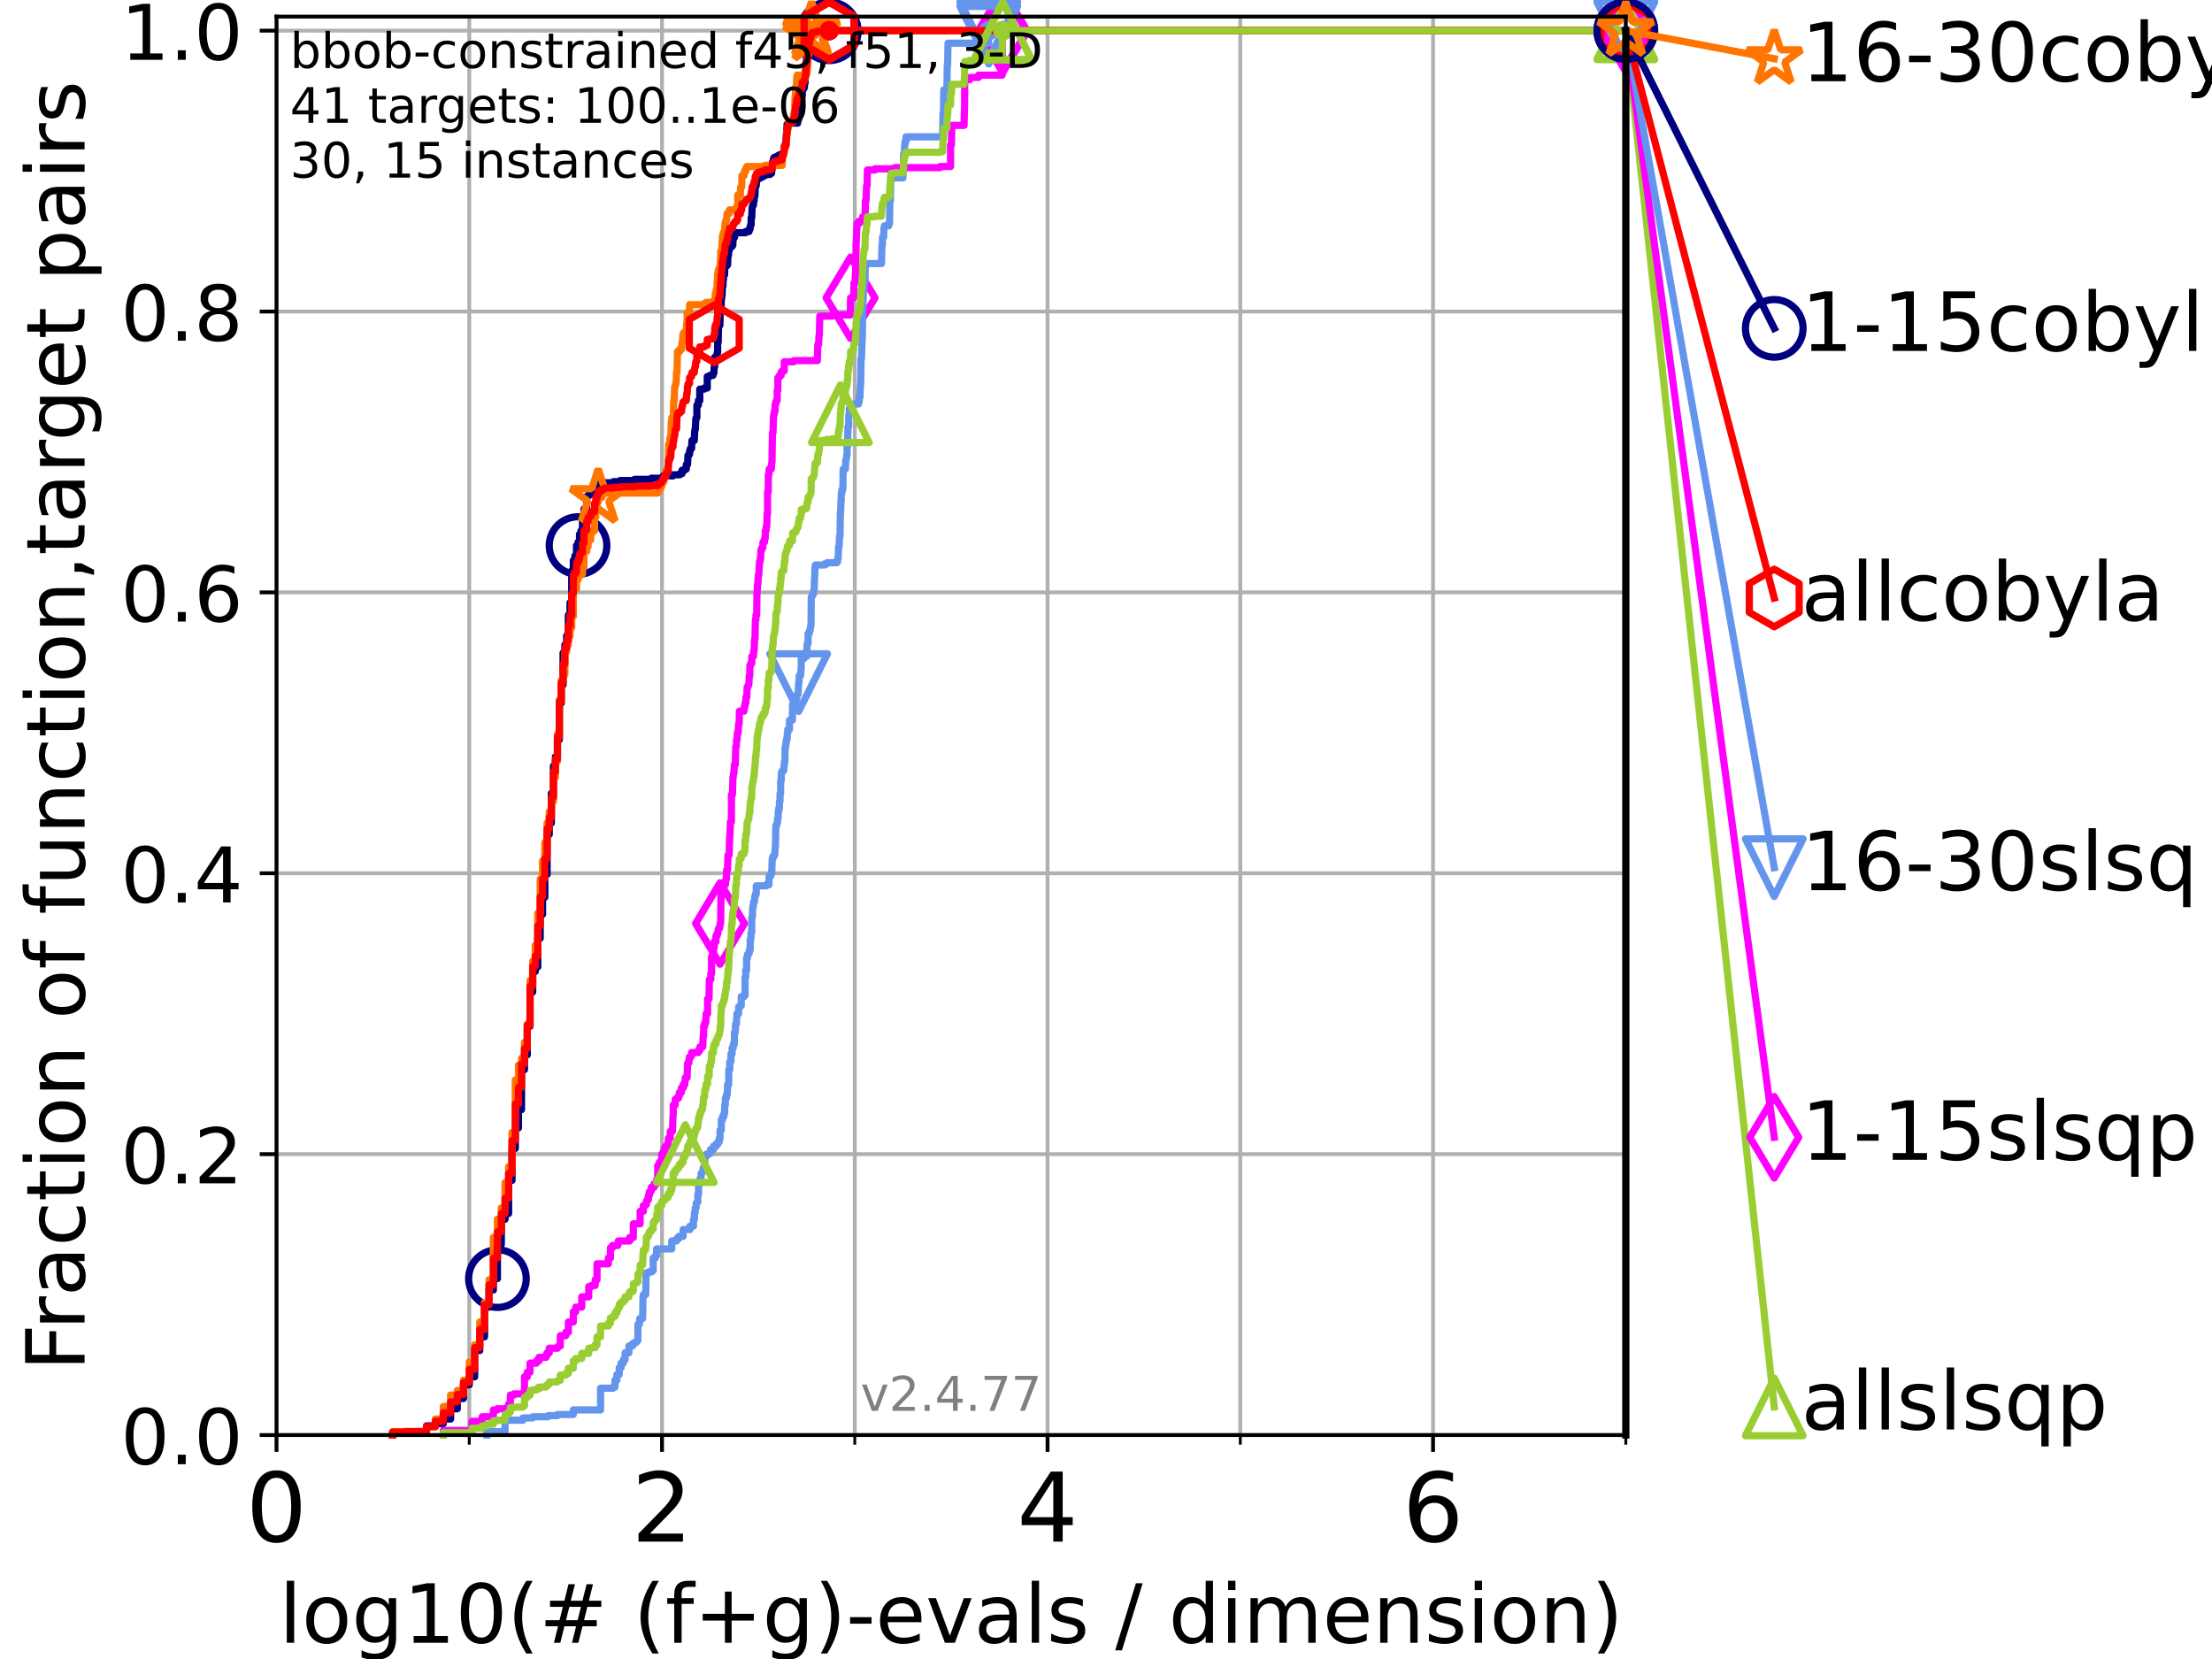 <?xml version="1.0" encoding="utf-8" standalone="no"?>
<!DOCTYPE svg PUBLIC "-//W3C//DTD SVG 1.1//EN"
  "http://www.w3.org/Graphics/SVG/1.1/DTD/svg11.dtd">
<!-- Created with matplotlib (https://matplotlib.org/) -->
<svg height="345.6pt" version="1.1" viewBox="0 0 460.8 345.6" width="460.8pt" xmlns="http://www.w3.org/2000/svg" xmlns:xlink="http://www.w3.org/1999/xlink">
 <defs>
  <style type="text/css">*{stroke-linecap:butt;stroke-linejoin:round;}</style>
 </defs>
 <g id="figure_1">
  <g id="patch_1">
   <path d="M 0 345.6 
L 460.8 345.6 
L 460.8 0 
L 0 0 
z
" style="fill:#ffffff;"/>
  </g>
  <g id="axes_1">
   <g id="patch_2">
    <path d="M 57.6 298.944 
L 338.688 298.944 
L 338.688 3.456 
L 57.6 3.456 
z
" style="fill:#ffffff;"/>
   </g>
   <g id="matplotlib.axis_1">
    <g id="xtick_1">
     <g id="line2d_1">
      <path clip-path="url(#p2ccc65026e)" d="M 57.6 298.944 
L 57.6 3.456 
" style="fill:none;stroke:#b0b0b0;stroke-linecap:square;stroke-width:0.8;"/>
     </g>
     <g id="line2d_2">
      <defs>
       <path d="M 0 0 
L 0 3.5 
" id="m5ababf545f" style="stroke:#000000;stroke-width:0.8;"/>
      </defs>
      <g>
       <use style="stroke:#000000;stroke-width:0.8;" x="57.6" xlink:href="#m5ababf545f" y="298.944"/>
      </g>
     </g>
     <g id="text_1">
      <!-- 0 -->
      <g transform="translate(51.237 321.141)scale(0.2 -0.2)">
       <defs>
        <path d="M 31.781 66.406 
Q 24.172 66.406 20.328 58.906 
Q 16.5 51.422 16.5 36.375 
Q 16.5 21.391 20.328 13.891 
Q 24.172 6.391 31.781 6.391 
Q 39.453 6.391 43.281 13.891 
Q 47.125 21.391 47.125 36.375 
Q 47.125 51.422 43.281 58.906 
Q 39.453 66.406 31.781 66.406 
z
M 31.781 74.219 
Q 44.047 74.219 50.516 64.516 
Q 56.984 54.828 56.984 36.375 
Q 56.984 17.969 50.516 8.266 
Q 44.047 -1.422 31.781 -1.422 
Q 19.531 -1.422 13.062 8.266 
Q 6.594 17.969 6.594 36.375 
Q 6.594 54.828 13.062 64.516 
Q 19.531 74.219 31.781 74.219 
z
" id="DejaVuSans-48"/>
       </defs>
       <use xlink:href="#DejaVuSans-48"/>
      </g>
     </g>
    </g>
    <g id="xtick_2">
     <g id="line2d_3">
      <path clip-path="url(#p2ccc65026e)" d="M 137.911 298.944 
L 137.911 3.456 
" style="fill:none;stroke:#b0b0b0;stroke-linecap:square;stroke-width:0.8;"/>
     </g>
     <g id="line2d_4">
      <g>
       <use style="stroke:#000000;stroke-width:0.8;" x="137.911" xlink:href="#m5ababf545f" y="298.944"/>
      </g>
     </g>
     <g id="text_2">
      <!-- 2 -->
      <g transform="translate(131.548 321.141)scale(0.2 -0.2)">
       <defs>
        <path d="M 19.188 8.297 
L 53.609 8.297 
L 53.609 0 
L 7.328 0 
L 7.328 8.297 
Q 12.938 14.109 22.625 23.891 
Q 32.328 33.688 34.812 36.531 
Q 39.547 41.844 41.422 45.531 
Q 43.312 49.219 43.312 52.781 
Q 43.312 58.594 39.234 62.25 
Q 35.156 65.922 28.609 65.922 
Q 23.969 65.922 18.812 64.312 
Q 13.672 62.703 7.812 59.422 
L 7.812 69.391 
Q 13.766 71.781 18.938 73 
Q 24.125 74.219 28.422 74.219 
Q 39.75 74.219 46.484 68.547 
Q 53.219 62.891 53.219 53.422 
Q 53.219 48.922 51.531 44.891 
Q 49.859 40.875 45.406 35.406 
Q 44.188 33.984 37.641 27.219 
Q 31.109 20.453 19.188 8.297 
z
" id="DejaVuSans-50"/>
       </defs>
       <use xlink:href="#DejaVuSans-50"/>
      </g>
     </g>
    </g>
    <g id="xtick_3">
     <g id="line2d_5">
      <path clip-path="url(#p2ccc65026e)" d="M 218.222 298.944 
L 218.222 3.456 
" style="fill:none;stroke:#b0b0b0;stroke-linecap:square;stroke-width:0.8;"/>
     </g>
     <g id="line2d_6">
      <g>
       <use style="stroke:#000000;stroke-width:0.8;" x="218.222" xlink:href="#m5ababf545f" y="298.944"/>
      </g>
     </g>
     <g id="text_3">
      <!-- 4 -->
      <g transform="translate(211.859 321.141)scale(0.2 -0.2)">
       <defs>
        <path d="M 37.797 64.312 
L 12.891 25.391 
L 37.797 25.391 
z
M 35.203 72.906 
L 47.609 72.906 
L 47.609 25.391 
L 58.016 25.391 
L 58.016 17.188 
L 47.609 17.188 
L 47.609 0 
L 37.797 0 
L 37.797 17.188 
L 4.891 17.188 
L 4.891 26.703 
z
" id="DejaVuSans-52"/>
       </defs>
       <use xlink:href="#DejaVuSans-52"/>
      </g>
     </g>
    </g>
    <g id="xtick_4">
     <g id="line2d_7">
      <path clip-path="url(#p2ccc65026e)" d="M 298.533 298.944 
L 298.533 3.456 
" style="fill:none;stroke:#b0b0b0;stroke-linecap:square;stroke-width:0.8;"/>
     </g>
     <g id="line2d_8">
      <g>
       <use style="stroke:#000000;stroke-width:0.8;" x="298.533" xlink:href="#m5ababf545f" y="298.944"/>
      </g>
     </g>
     <g id="text_4">
      <!-- 6 -->
      <g transform="translate(292.17 321.141)scale(0.2 -0.2)">
       <defs>
        <path d="M 33.016 40.375 
Q 26.375 40.375 22.484 35.828 
Q 18.609 31.297 18.609 23.391 
Q 18.609 15.531 22.484 10.953 
Q 26.375 6.391 33.016 6.391 
Q 39.656 6.391 43.531 10.953 
Q 47.406 15.531 47.406 23.391 
Q 47.406 31.297 43.531 35.828 
Q 39.656 40.375 33.016 40.375 
z
M 52.594 71.297 
L 52.594 62.312 
Q 48.875 64.062 45.094 64.984 
Q 41.312 65.922 37.594 65.922 
Q 27.828 65.922 22.672 59.328 
Q 17.531 52.734 16.797 39.406 
Q 19.672 43.656 24.016 45.922 
Q 28.375 48.188 33.594 48.188 
Q 44.578 48.188 50.953 41.516 
Q 57.328 34.859 57.328 23.391 
Q 57.328 12.156 50.688 5.359 
Q 44.047 -1.422 33.016 -1.422 
Q 20.359 -1.422 13.672 8.266 
Q 6.984 17.969 6.984 36.375 
Q 6.984 53.656 15.188 63.938 
Q 23.391 74.219 37.203 74.219 
Q 40.922 74.219 44.703 73.484 
Q 48.484 72.75 52.594 71.297 
z
" id="DejaVuSans-54"/>
       </defs>
       <use xlink:href="#DejaVuSans-54"/>
      </g>
     </g>
    </g>
    <g id="xtick_5">
     <g id="line2d_9">
      <path clip-path="url(#p2ccc65026e)" d="M 97.755 298.944 
L 97.755 3.456 
" style="fill:none;stroke:#b0b0b0;stroke-linecap:square;stroke-width:0.8;"/>
     </g>
     <g id="line2d_10">
      <defs>
       <path d="M 0 0 
L 0 2 
" id="m06e6c93c51" style="stroke:#000000;stroke-width:0.6;"/>
      </defs>
      <g>
       <use style="stroke:#000000;stroke-width:0.6;" x="97.755" xlink:href="#m06e6c93c51" y="298.944"/>
      </g>
     </g>
    </g>
    <g id="xtick_6">
     <g id="line2d_11">
      <path clip-path="url(#p2ccc65026e)" d="M 178.066 298.944 
L 178.066 3.456 
" style="fill:none;stroke:#b0b0b0;stroke-linecap:square;stroke-width:0.8;"/>
     </g>
     <g id="line2d_12">
      <g>
       <use style="stroke:#000000;stroke-width:0.6;" x="178.066" xlink:href="#m06e6c93c51" y="298.944"/>
      </g>
     </g>
    </g>
    <g id="xtick_7">
     <g id="line2d_13">
      <path clip-path="url(#p2ccc65026e)" d="M 258.377 298.944 
L 258.377 3.456 
" style="fill:none;stroke:#b0b0b0;stroke-linecap:square;stroke-width:0.8;"/>
     </g>
     <g id="line2d_14">
      <g>
       <use style="stroke:#000000;stroke-width:0.6;" x="258.377" xlink:href="#m06e6c93c51" y="298.944"/>
      </g>
     </g>
    </g>
    <g id="xtick_8">
     <g id="line2d_15">
      <path clip-path="url(#p2ccc65026e)" d="M 338.688 298.944 
L 338.688 3.456 
" style="fill:none;stroke:#b0b0b0;stroke-linecap:square;stroke-width:0.8;"/>
     </g>
     <g id="line2d_16">
      <g>
       <use style="stroke:#000000;stroke-width:0.6;" x="338.688" xlink:href="#m06e6c93c51" y="298.944"/>
      </g>
     </g>
    </g>
    <g id="text_5">
     <!-- log10(# (f+g)-evals / dimension) -->
     <g transform="translate(58.145 342.218)scale(0.17 -0.17)">
      <defs>
       <path d="M 9.422 75.984 
L 18.406 75.984 
L 18.406 0 
L 9.422 0 
z
" id="DejaVuSans-108"/>
       <path d="M 30.609 48.391 
Q 23.391 48.391 19.188 42.75 
Q 14.984 37.109 14.984 27.297 
Q 14.984 17.484 19.156 11.844 
Q 23.344 6.203 30.609 6.203 
Q 37.797 6.203 41.984 11.859 
Q 46.188 17.531 46.188 27.297 
Q 46.188 37.016 41.984 42.703 
Q 37.797 48.391 30.609 48.391 
z
M 30.609 56 
Q 42.328 56 49.016 48.375 
Q 55.719 40.766 55.719 27.297 
Q 55.719 13.875 49.016 6.219 
Q 42.328 -1.422 30.609 -1.422 
Q 18.844 -1.422 12.172 6.219 
Q 5.516 13.875 5.516 27.297 
Q 5.516 40.766 12.172 48.375 
Q 18.844 56 30.609 56 
z
" id="DejaVuSans-111"/>
       <path d="M 45.406 27.984 
Q 45.406 37.75 41.375 43.109 
Q 37.359 48.484 30.078 48.484 
Q 22.859 48.484 18.828 43.109 
Q 14.797 37.75 14.797 27.984 
Q 14.797 18.266 18.828 12.891 
Q 22.859 7.516 30.078 7.516 
Q 37.359 7.516 41.375 12.891 
Q 45.406 18.266 45.406 27.984 
z
M 54.391 6.781 
Q 54.391 -7.172 48.188 -13.984 
Q 42 -20.797 29.203 -20.797 
Q 24.469 -20.797 20.266 -20.094 
Q 16.062 -19.391 12.109 -17.922 
L 12.109 -9.188 
Q 16.062 -11.328 19.922 -12.344 
Q 23.781 -13.375 27.781 -13.375 
Q 36.625 -13.375 41.016 -8.766 
Q 45.406 -4.156 45.406 5.172 
L 45.406 9.625 
Q 42.625 4.781 38.281 2.391 
Q 33.938 0 27.875 0 
Q 17.828 0 11.672 7.656 
Q 5.516 15.328 5.516 27.984 
Q 5.516 40.672 11.672 48.328 
Q 17.828 56 27.875 56 
Q 33.938 56 38.281 53.609 
Q 42.625 51.219 45.406 46.391 
L 45.406 54.688 
L 54.391 54.688 
z
" id="DejaVuSans-103"/>
       <path d="M 12.406 8.297 
L 28.516 8.297 
L 28.516 63.922 
L 10.984 60.406 
L 10.984 69.391 
L 28.422 72.906 
L 38.281 72.906 
L 38.281 8.297 
L 54.391 8.297 
L 54.391 0 
L 12.406 0 
z
" id="DejaVuSans-49"/>
       <path d="M 31 75.875 
Q 24.469 64.656 21.281 53.656 
Q 18.109 42.672 18.109 31.391 
Q 18.109 20.125 21.312 9.062 
Q 24.516 -2 31 -13.188 
L 23.188 -13.188 
Q 15.875 -1.703 12.234 9.375 
Q 8.594 20.453 8.594 31.391 
Q 8.594 42.281 12.203 53.312 
Q 15.828 64.359 23.188 75.875 
z
" id="DejaVuSans-40"/>
       <path d="M 51.125 44 
L 36.922 44 
L 32.812 27.688 
L 47.125 27.688 
z
M 43.797 71.781 
L 38.719 51.516 
L 52.984 51.516 
L 58.109 71.781 
L 65.922 71.781 
L 60.891 51.516 
L 76.125 51.516 
L 76.125 44 
L 58.984 44 
L 54.984 27.688 
L 70.516 27.688 
L 70.516 20.219 
L 53.078 20.219 
L 48 0 
L 40.188 0 
L 45.219 20.219 
L 30.906 20.219 
L 25.875 0 
L 18.016 0 
L 23.094 20.219 
L 7.719 20.219 
L 7.719 27.688 
L 24.906 27.688 
L 29 44 
L 13.281 44 
L 13.281 51.516 
L 30.906 51.516 
L 35.891 71.781 
z
" id="DejaVuSans-35"/>
       <path id="DejaVuSans-32"/>
       <path d="M 37.109 75.984 
L 37.109 68.5 
L 28.516 68.5 
Q 23.688 68.5 21.797 66.547 
Q 19.922 64.594 19.922 59.516 
L 19.922 54.688 
L 34.719 54.688 
L 34.719 47.703 
L 19.922 47.703 
L 19.922 0 
L 10.891 0 
L 10.891 47.703 
L 2.297 47.703 
L 2.297 54.688 
L 10.891 54.688 
L 10.891 58.5 
Q 10.891 67.625 15.141 71.797 
Q 19.391 75.984 28.609 75.984 
z
" id="DejaVuSans-102"/>
       <path d="M 46 62.703 
L 46 35.5 
L 73.188 35.5 
L 73.188 27.203 
L 46 27.203 
L 46 0 
L 37.797 0 
L 37.797 27.203 
L 10.594 27.203 
L 10.594 35.5 
L 37.797 35.5 
L 37.797 62.703 
z
" id="DejaVuSans-43"/>
       <path d="M 8.016 75.875 
L 15.828 75.875 
Q 23.141 64.359 26.781 53.312 
Q 30.422 42.281 30.422 31.391 
Q 30.422 20.453 26.781 9.375 
Q 23.141 -1.703 15.828 -13.188 
L 8.016 -13.188 
Q 14.5 -2 17.703 9.062 
Q 20.906 20.125 20.906 31.391 
Q 20.906 42.672 17.703 53.656 
Q 14.5 64.656 8.016 75.875 
z
" id="DejaVuSans-41"/>
       <path d="M 4.891 31.391 
L 31.203 31.391 
L 31.203 23.391 
L 4.891 23.391 
z
" id="DejaVuSans-45"/>
       <path d="M 56.203 29.594 
L 56.203 25.203 
L 14.891 25.203 
Q 15.484 15.922 20.484 11.062 
Q 25.484 6.203 34.422 6.203 
Q 39.594 6.203 44.453 7.469 
Q 49.312 8.734 54.109 11.281 
L 54.109 2.781 
Q 49.266 0.734 44.188 -0.344 
Q 39.109 -1.422 33.891 -1.422 
Q 20.797 -1.422 13.156 6.188 
Q 5.516 13.812 5.516 26.812 
Q 5.516 40.234 12.766 48.109 
Q 20.016 56 32.328 56 
Q 43.359 56 49.781 48.891 
Q 56.203 41.797 56.203 29.594 
z
M 47.219 32.234 
Q 47.125 39.594 43.094 43.984 
Q 39.062 48.391 32.422 48.391 
Q 24.906 48.391 20.391 44.141 
Q 15.875 39.891 15.188 32.172 
z
" id="DejaVuSans-101"/>
       <path d="M 2.984 54.688 
L 12.5 54.688 
L 29.594 8.797 
L 46.688 54.688 
L 56.203 54.688 
L 35.688 0 
L 23.484 0 
z
" id="DejaVuSans-118"/>
       <path d="M 34.281 27.484 
Q 23.391 27.484 19.188 25 
Q 14.984 22.516 14.984 16.5 
Q 14.984 11.719 18.141 8.906 
Q 21.297 6.109 26.703 6.109 
Q 34.188 6.109 38.703 11.406 
Q 43.219 16.703 43.219 25.484 
L 43.219 27.484 
z
M 52.203 31.203 
L 52.203 0 
L 43.219 0 
L 43.219 8.297 
Q 40.141 3.328 35.547 0.953 
Q 30.953 -1.422 24.312 -1.422 
Q 15.922 -1.422 10.953 3.297 
Q 6 8.016 6 15.922 
Q 6 25.141 12.172 29.828 
Q 18.359 34.516 30.609 34.516 
L 43.219 34.516 
L 43.219 35.406 
Q 43.219 41.609 39.141 45 
Q 35.062 48.391 27.688 48.391 
Q 23 48.391 18.547 47.266 
Q 14.109 46.141 10.016 43.891 
L 10.016 52.203 
Q 14.938 54.109 19.578 55.047 
Q 24.219 56 28.609 56 
Q 40.484 56 46.344 49.844 
Q 52.203 43.703 52.203 31.203 
z
" id="DejaVuSans-97"/>
       <path d="M 44.281 53.078 
L 44.281 44.578 
Q 40.484 46.531 36.375 47.5 
Q 32.281 48.484 27.875 48.484 
Q 21.188 48.484 17.844 46.438 
Q 14.5 44.391 14.5 40.281 
Q 14.5 37.156 16.891 35.375 
Q 19.281 33.594 26.516 31.984 
L 29.594 31.297 
Q 39.156 29.25 43.188 25.516 
Q 47.219 21.781 47.219 15.094 
Q 47.219 7.469 41.188 3.016 
Q 35.156 -1.422 24.609 -1.422 
Q 20.219 -1.422 15.453 -0.562 
Q 10.688 0.297 5.422 2 
L 5.422 11.281 
Q 10.406 8.688 15.234 7.391 
Q 20.062 6.109 24.812 6.109 
Q 31.156 6.109 34.562 8.281 
Q 37.984 10.453 37.984 14.406 
Q 37.984 18.062 35.516 20.016 
Q 33.062 21.969 24.703 23.781 
L 21.578 24.516 
Q 13.234 26.266 9.516 29.906 
Q 5.812 33.547 5.812 39.891 
Q 5.812 47.609 11.281 51.797 
Q 16.75 56 26.812 56 
Q 31.781 56 36.172 55.266 
Q 40.578 54.547 44.281 53.078 
z
" id="DejaVuSans-115"/>
       <path d="M 25.391 72.906 
L 33.688 72.906 
L 8.297 -9.281 
L 0 -9.281 
z
" id="DejaVuSans-47"/>
       <path d="M 45.406 46.391 
L 45.406 75.984 
L 54.391 75.984 
L 54.391 0 
L 45.406 0 
L 45.406 8.203 
Q 42.578 3.328 38.25 0.953 
Q 33.938 -1.422 27.875 -1.422 
Q 17.969 -1.422 11.734 6.484 
Q 5.516 14.406 5.516 27.297 
Q 5.516 40.188 11.734 48.094 
Q 17.969 56 27.875 56 
Q 33.938 56 38.25 53.625 
Q 42.578 51.266 45.406 46.391 
z
M 14.797 27.297 
Q 14.797 17.391 18.875 11.75 
Q 22.953 6.109 30.078 6.109 
Q 37.203 6.109 41.297 11.75 
Q 45.406 17.391 45.406 27.297 
Q 45.406 37.203 41.297 42.844 
Q 37.203 48.484 30.078 48.484 
Q 22.953 48.484 18.875 42.844 
Q 14.797 37.203 14.797 27.297 
z
" id="DejaVuSans-100"/>
       <path d="M 9.422 54.688 
L 18.406 54.688 
L 18.406 0 
L 9.422 0 
z
M 9.422 75.984 
L 18.406 75.984 
L 18.406 64.594 
L 9.422 64.594 
z
" id="DejaVuSans-105"/>
       <path d="M 52 44.188 
Q 55.375 50.25 60.062 53.125 
Q 64.75 56 71.094 56 
Q 79.641 56 84.281 50.016 
Q 88.922 44.047 88.922 33.016 
L 88.922 0 
L 79.891 0 
L 79.891 32.719 
Q 79.891 40.578 77.094 44.375 
Q 74.312 48.188 68.609 48.188 
Q 61.625 48.188 57.562 43.547 
Q 53.516 38.922 53.516 30.906 
L 53.516 0 
L 44.484 0 
L 44.484 32.719 
Q 44.484 40.625 41.703 44.406 
Q 38.922 48.188 33.109 48.188 
Q 26.219 48.188 22.156 43.531 
Q 18.109 38.875 18.109 30.906 
L 18.109 0 
L 9.078 0 
L 9.078 54.688 
L 18.109 54.688 
L 18.109 46.188 
Q 21.188 51.219 25.484 53.609 
Q 29.781 56 35.688 56 
Q 41.656 56 45.828 52.969 
Q 50 49.953 52 44.188 
z
" id="DejaVuSans-109"/>
       <path d="M 54.891 33.016 
L 54.891 0 
L 45.906 0 
L 45.906 32.719 
Q 45.906 40.484 42.875 44.328 
Q 39.844 48.188 33.797 48.188 
Q 26.516 48.188 22.312 43.547 
Q 18.109 38.922 18.109 30.906 
L 18.109 0 
L 9.078 0 
L 9.078 54.688 
L 18.109 54.688 
L 18.109 46.188 
Q 21.344 51.125 25.703 53.562 
Q 30.078 56 35.797 56 
Q 45.219 56 50.047 50.172 
Q 54.891 44.344 54.891 33.016 
z
" id="DejaVuSans-110"/>
      </defs>
      <use xlink:href="#DejaVuSans-108"/>
      <use x="27.783" xlink:href="#DejaVuSans-111"/>
      <use x="88.965" xlink:href="#DejaVuSans-103"/>
      <use x="152.441" xlink:href="#DejaVuSans-49"/>
      <use x="216.064" xlink:href="#DejaVuSans-48"/>
      <use x="279.688" xlink:href="#DejaVuSans-40"/>
      <use x="318.701" xlink:href="#DejaVuSans-35"/>
      <use x="402.49" xlink:href="#DejaVuSans-32"/>
      <use x="434.277" xlink:href="#DejaVuSans-40"/>
      <use x="473.291" xlink:href="#DejaVuSans-102"/>
      <use x="508.496" xlink:href="#DejaVuSans-43"/>
      <use x="592.285" xlink:href="#DejaVuSans-103"/>
      <use x="655.762" xlink:href="#DejaVuSans-41"/>
      <use x="694.775" xlink:href="#DejaVuSans-45"/>
      <use x="730.859" xlink:href="#DejaVuSans-101"/>
      <use x="792.383" xlink:href="#DejaVuSans-118"/>
      <use x="851.562" xlink:href="#DejaVuSans-97"/>
      <use x="912.842" xlink:href="#DejaVuSans-108"/>
      <use x="940.625" xlink:href="#DejaVuSans-115"/>
      <use x="992.725" xlink:href="#DejaVuSans-32"/>
      <use x="1024.512" xlink:href="#DejaVuSans-47"/>
      <use x="1058.203" xlink:href="#DejaVuSans-32"/>
      <use x="1089.99" xlink:href="#DejaVuSans-100"/>
      <use x="1153.467" xlink:href="#DejaVuSans-105"/>
      <use x="1181.25" xlink:href="#DejaVuSans-109"/>
      <use x="1278.662" xlink:href="#DejaVuSans-101"/>
      <use x="1340.186" xlink:href="#DejaVuSans-110"/>
      <use x="1403.564" xlink:href="#DejaVuSans-115"/>
      <use x="1455.664" xlink:href="#DejaVuSans-105"/>
      <use x="1483.447" xlink:href="#DejaVuSans-111"/>
      <use x="1544.629" xlink:href="#DejaVuSans-110"/>
      <use x="1608.008" xlink:href="#DejaVuSans-41"/>
     </g>
    </g>
   </g>
   <g id="matplotlib.axis_2">
    <g id="ytick_1">
     <g id="line2d_17">
      <path clip-path="url(#p2ccc65026e)" d="M 57.6 298.944 
L 338.688 298.944 
" style="fill:none;stroke:#b0b0b0;stroke-linecap:square;stroke-width:0.8;"/>
     </g>
     <g id="line2d_18">
      <defs>
       <path d="M 0 0 
L -3.5 0 
" id="m89dfc3b8a1" style="stroke:#000000;stroke-width:0.8;"/>
      </defs>
      <g>
       <use style="stroke:#000000;stroke-width:0.8;" x="57.6" xlink:href="#m89dfc3b8a1" y="298.944"/>
      </g>
     </g>
     <g id="text_6">
      <!-- 0.0 -->
      <g transform="translate(25.155 305.023)scale(0.16 -0.16)">
       <defs>
        <path d="M 10.688 12.406 
L 21 12.406 
L 21 0 
L 10.688 0 
z
" id="DejaVuSans-46"/>
       </defs>
       <use xlink:href="#DejaVuSans-48"/>
       <use x="63.623" xlink:href="#DejaVuSans-46"/>
       <use x="95.41" xlink:href="#DejaVuSans-48"/>
      </g>
     </g>
    </g>
    <g id="ytick_2">
     <g id="line2d_19">
      <path clip-path="url(#p2ccc65026e)" d="M 57.6 240.432 
L 338.688 240.432 
" style="fill:none;stroke:#b0b0b0;stroke-linecap:square;stroke-width:0.8;"/>
     </g>
     <g id="line2d_20">
      <g>
       <use style="stroke:#000000;stroke-width:0.8;" x="57.6" xlink:href="#m89dfc3b8a1" y="240.432"/>
      </g>
     </g>
     <g id="text_7">
      <!-- 0.2 -->
      <g transform="translate(25.155 246.51)scale(0.16 -0.16)">
       <use xlink:href="#DejaVuSans-48"/>
       <use x="63.623" xlink:href="#DejaVuSans-46"/>
       <use x="95.41" xlink:href="#DejaVuSans-50"/>
      </g>
     </g>
    </g>
    <g id="ytick_3">
     <g id="line2d_21">
      <path clip-path="url(#p2ccc65026e)" d="M 57.6 181.919 
L 338.688 181.919 
" style="fill:none;stroke:#b0b0b0;stroke-linecap:square;stroke-width:0.8;"/>
     </g>
     <g id="line2d_22">
      <g>
       <use style="stroke:#000000;stroke-width:0.8;" x="57.6" xlink:href="#m89dfc3b8a1" y="181.919"/>
      </g>
     </g>
     <g id="text_8">
      <!-- 0.4 -->
      <g transform="translate(25.155 187.998)scale(0.16 -0.16)">
       <use xlink:href="#DejaVuSans-48"/>
       <use x="63.623" xlink:href="#DejaVuSans-46"/>
       <use x="95.41" xlink:href="#DejaVuSans-52"/>
      </g>
     </g>
    </g>
    <g id="ytick_4">
     <g id="line2d_23">
      <path clip-path="url(#p2ccc65026e)" d="M 57.6 123.407 
L 338.688 123.407 
" style="fill:none;stroke:#b0b0b0;stroke-linecap:square;stroke-width:0.8;"/>
     </g>
     <g id="line2d_24">
      <g>
       <use style="stroke:#000000;stroke-width:0.8;" x="57.6" xlink:href="#m89dfc3b8a1" y="123.407"/>
      </g>
     </g>
     <g id="text_9">
      <!-- 0.6 -->
      <g transform="translate(25.155 129.485)scale(0.16 -0.16)">
       <use xlink:href="#DejaVuSans-48"/>
       <use x="63.623" xlink:href="#DejaVuSans-46"/>
       <use x="95.41" xlink:href="#DejaVuSans-54"/>
      </g>
     </g>
    </g>
    <g id="ytick_5">
     <g id="line2d_25">
      <path clip-path="url(#p2ccc65026e)" d="M 57.6 64.894 
L 338.688 64.894 
" style="fill:none;stroke:#b0b0b0;stroke-linecap:square;stroke-width:0.8;"/>
     </g>
     <g id="line2d_26">
      <g>
       <use style="stroke:#000000;stroke-width:0.8;" x="57.6" xlink:href="#m89dfc3b8a1" y="64.894"/>
      </g>
     </g>
     <g id="text_10">
      <!-- 0.8 -->
      <g transform="translate(25.155 70.973)scale(0.16 -0.16)">
       <defs>
        <path d="M 31.781 34.625 
Q 24.75 34.625 20.719 30.859 
Q 16.703 27.094 16.703 20.516 
Q 16.703 13.922 20.719 10.156 
Q 24.75 6.391 31.781 6.391 
Q 38.812 6.391 42.859 10.172 
Q 46.922 13.969 46.922 20.516 
Q 46.922 27.094 42.891 30.859 
Q 38.875 34.625 31.781 34.625 
z
M 21.922 38.812 
Q 15.578 40.375 12.031 44.719 
Q 8.5 49.078 8.5 55.328 
Q 8.5 64.062 14.719 69.141 
Q 20.953 74.219 31.781 74.219 
Q 42.672 74.219 48.875 69.141 
Q 55.078 64.062 55.078 55.328 
Q 55.078 49.078 51.531 44.719 
Q 48 40.375 41.703 38.812 
Q 48.828 37.156 52.797 32.312 
Q 56.781 27.484 56.781 20.516 
Q 56.781 9.906 50.312 4.234 
Q 43.844 -1.422 31.781 -1.422 
Q 19.734 -1.422 13.25 4.234 
Q 6.781 9.906 6.781 20.516 
Q 6.781 27.484 10.781 32.312 
Q 14.797 37.156 21.922 38.812 
z
M 18.312 54.391 
Q 18.312 48.734 21.844 45.562 
Q 25.391 42.391 31.781 42.391 
Q 38.141 42.391 41.719 45.562 
Q 45.312 48.734 45.312 54.391 
Q 45.312 60.062 41.719 63.234 
Q 38.141 66.406 31.781 66.406 
Q 25.391 66.406 21.844 63.234 
Q 18.312 60.062 18.312 54.391 
z
" id="DejaVuSans-56"/>
       </defs>
       <use xlink:href="#DejaVuSans-48"/>
       <use x="63.623" xlink:href="#DejaVuSans-46"/>
       <use x="95.41" xlink:href="#DejaVuSans-56"/>
      </g>
     </g>
    </g>
    <g id="ytick_6">
     <g id="line2d_27">
      <path clip-path="url(#p2ccc65026e)" d="M 57.6 6.382 
L 338.688 6.382 
" style="fill:none;stroke:#b0b0b0;stroke-linecap:square;stroke-width:0.8;"/>
     </g>
     <g id="line2d_28">
      <g>
       <use style="stroke:#000000;stroke-width:0.8;" x="57.6" xlink:href="#m89dfc3b8a1" y="6.382"/>
      </g>
     </g>
     <g id="text_11">
      <!-- 1.0 -->
      <g transform="translate(25.155 12.46)scale(0.16 -0.16)">
       <use xlink:href="#DejaVuSans-49"/>
       <use x="63.623" xlink:href="#DejaVuSans-46"/>
       <use x="95.41" xlink:href="#DejaVuSans-48"/>
      </g>
     </g>
    </g>
    <g id="text_12">
     <!-- Fraction of function,target pairs -->
     <g transform="translate(17.62 285.585)rotate(-90)scale(0.17 -0.17)">
      <defs>
       <path d="M 9.812 72.906 
L 51.703 72.906 
L 51.703 64.594 
L 19.672 64.594 
L 19.672 43.109 
L 48.578 43.109 
L 48.578 34.812 
L 19.672 34.812 
L 19.672 0 
L 9.812 0 
z
" id="DejaVuSans-70"/>
       <path d="M 41.109 46.297 
Q 39.594 47.172 37.812 47.578 
Q 36.031 48 33.891 48 
Q 26.266 48 22.188 43.047 
Q 18.109 38.094 18.109 28.812 
L 18.109 0 
L 9.078 0 
L 9.078 54.688 
L 18.109 54.688 
L 18.109 46.188 
Q 20.953 51.172 25.484 53.578 
Q 30.031 56 36.531 56 
Q 37.453 56 38.578 55.875 
Q 39.703 55.766 41.062 55.516 
z
" id="DejaVuSans-114"/>
       <path d="M 48.781 52.594 
L 48.781 44.188 
Q 44.969 46.297 41.141 47.344 
Q 37.312 48.391 33.406 48.391 
Q 24.656 48.391 19.812 42.844 
Q 14.984 37.312 14.984 27.297 
Q 14.984 17.281 19.812 11.734 
Q 24.656 6.203 33.406 6.203 
Q 37.312 6.203 41.141 7.25 
Q 44.969 8.297 48.781 10.406 
L 48.781 2.094 
Q 45.016 0.344 40.984 -0.531 
Q 36.969 -1.422 32.422 -1.422 
Q 20.062 -1.422 12.781 6.344 
Q 5.516 14.109 5.516 27.297 
Q 5.516 40.672 12.859 48.328 
Q 20.219 56 33.016 56 
Q 37.156 56 41.109 55.141 
Q 45.062 54.297 48.781 52.594 
z
" id="DejaVuSans-99"/>
       <path d="M 18.312 70.219 
L 18.312 54.688 
L 36.812 54.688 
L 36.812 47.703 
L 18.312 47.703 
L 18.312 18.016 
Q 18.312 11.328 20.141 9.422 
Q 21.969 7.516 27.594 7.516 
L 36.812 7.516 
L 36.812 0 
L 27.594 0 
Q 17.188 0 13.234 3.875 
Q 9.281 7.766 9.281 18.016 
L 9.281 47.703 
L 2.688 47.703 
L 2.688 54.688 
L 9.281 54.688 
L 9.281 70.219 
z
" id="DejaVuSans-116"/>
       <path d="M 8.5 21.578 
L 8.5 54.688 
L 17.484 54.688 
L 17.484 21.922 
Q 17.484 14.156 20.5 10.266 
Q 23.531 6.391 29.594 6.391 
Q 36.859 6.391 41.078 11.031 
Q 45.312 15.672 45.312 23.688 
L 45.312 54.688 
L 54.297 54.688 
L 54.297 0 
L 45.312 0 
L 45.312 8.406 
Q 42.047 3.422 37.719 1 
Q 33.406 -1.422 27.688 -1.422 
Q 18.266 -1.422 13.375 4.438 
Q 8.5 10.297 8.5 21.578 
z
M 31.109 56 
z
" id="DejaVuSans-117"/>
       <path d="M 11.719 12.406 
L 22.016 12.406 
L 22.016 4 
L 14.016 -11.625 
L 7.719 -11.625 
L 11.719 4 
z
" id="DejaVuSans-44"/>
       <path d="M 18.109 8.203 
L 18.109 -20.797 
L 9.078 -20.797 
L 9.078 54.688 
L 18.109 54.688 
L 18.109 46.391 
Q 20.953 51.266 25.266 53.625 
Q 29.594 56 35.594 56 
Q 45.562 56 51.781 48.094 
Q 58.016 40.188 58.016 27.297 
Q 58.016 14.406 51.781 6.484 
Q 45.562 -1.422 35.594 -1.422 
Q 29.594 -1.422 25.266 0.953 
Q 20.953 3.328 18.109 8.203 
z
M 48.688 27.297 
Q 48.688 37.203 44.609 42.844 
Q 40.531 48.484 33.406 48.484 
Q 26.266 48.484 22.188 42.844 
Q 18.109 37.203 18.109 27.297 
Q 18.109 17.391 22.188 11.75 
Q 26.266 6.109 33.406 6.109 
Q 40.531 6.109 44.609 11.75 
Q 48.688 17.391 48.688 27.297 
z
" id="DejaVuSans-112"/>
      </defs>
      <use xlink:href="#DejaVuSans-70"/>
      <use x="50.27" xlink:href="#DejaVuSans-114"/>
      <use x="91.383" xlink:href="#DejaVuSans-97"/>
      <use x="152.662" xlink:href="#DejaVuSans-99"/>
      <use x="207.643" xlink:href="#DejaVuSans-116"/>
      <use x="246.852" xlink:href="#DejaVuSans-105"/>
      <use x="274.635" xlink:href="#DejaVuSans-111"/>
      <use x="335.816" xlink:href="#DejaVuSans-110"/>
      <use x="399.195" xlink:href="#DejaVuSans-32"/>
      <use x="430.982" xlink:href="#DejaVuSans-111"/>
      <use x="492.164" xlink:href="#DejaVuSans-102"/>
      <use x="527.369" xlink:href="#DejaVuSans-32"/>
      <use x="559.156" xlink:href="#DejaVuSans-102"/>
      <use x="594.361" xlink:href="#DejaVuSans-117"/>
      <use x="657.74" xlink:href="#DejaVuSans-110"/>
      <use x="721.119" xlink:href="#DejaVuSans-99"/>
      <use x="776.1" xlink:href="#DejaVuSans-116"/>
      <use x="815.309" xlink:href="#DejaVuSans-105"/>
      <use x="843.092" xlink:href="#DejaVuSans-111"/>
      <use x="904.273" xlink:href="#DejaVuSans-110"/>
      <use x="967.652" xlink:href="#DejaVuSans-44"/>
      <use x="999.439" xlink:href="#DejaVuSans-116"/>
      <use x="1038.648" xlink:href="#DejaVuSans-97"/>
      <use x="1099.928" xlink:href="#DejaVuSans-114"/>
      <use x="1139.291" xlink:href="#DejaVuSans-103"/>
      <use x="1202.768" xlink:href="#DejaVuSans-101"/>
      <use x="1264.291" xlink:href="#DejaVuSans-116"/>
      <use x="1303.5" xlink:href="#DejaVuSans-32"/>
      <use x="1335.287" xlink:href="#DejaVuSans-112"/>
      <use x="1398.764" xlink:href="#DejaVuSans-97"/>
      <use x="1460.043" xlink:href="#DejaVuSans-105"/>
      <use x="1487.826" xlink:href="#DejaVuSans-114"/>
      <use x="1528.939" xlink:href="#DejaVuSans-115"/>
     </g>
    </g>
   </g>
   <g id="line2d_29">
    <defs>
     <path d="M 0 1.5 
C 0.398 1.5 0.779 1.342 1.061 1.061 
C 1.342 0.779 1.5 0.398 1.5 0 
C 1.5 -0.398 1.342 -0.779 1.061 -1.061 
C 0.779 -1.342 0.398 -1.5 0 -1.5 
C -0.398 -1.5 -0.779 -1.342 -1.061 -1.061 
C -1.342 -0.779 -1.5 -0.398 -1.5 0 
C -1.5 0.398 -1.342 0.779 -1.061 1.061 
C -0.779 1.342 -0.398 1.5 0 1.5 
z
" id="mce16c8baf9" style="stroke:#000080;"/>
    </defs>
    <g>
     <use style="fill:#000080;stroke:#000080;" x="172.729" xlink:href="#mce16c8baf9" y="6.382"/>
     <use style="fill:#000080;stroke:#000080;" x="172.729" xlink:href="#mce16c8baf9" y="6.382"/>
    </g>
   </g>
   <g id="line2d_30">
    <path d="M 81.776 298.944 
L 81.776 298.468 
L 84.464 298.468 
L 84.464 298.23 
L 88.847 298.23 
L 88.847 297.041 
L 90.684 297.041 
L 90.684 296.565 
L 92.347 296.565 
L 92.347 295.614 
L 93.864 295.614 
L 93.864 293.473 
L 95.26 293.473 
L 95.26 291.333 
L 96.552 291.333 
L 96.552 288.478 
L 97.755 288.478 
L 97.755 286.813 
L 98.881 286.813 
L 98.881 281.343 
L 99.938 281.343 
L 99.938 278.488 
L 100.935 278.488 
L 100.935 272.304 
L 101.878 272.304 
L 101.878 268.736 
L 102.772 268.736 
L 102.772 266.358 
L 103.623 266.358 
L 103.623 259.222 
L 104.435 259.222 
L 104.435 253.989 
L 105.21 253.989 
L 105.21 252.8 
L 105.952 252.8 
L 105.952 245.902 
L 106.664 245.902 
L 106.664 239.242 
L 107.348 239.242 
L 107.348 234.961 
L 108.006 234.961 
L 108.006 231.155 
L 108.64 231.155 
L 108.64 222.83 
L 109.252 222.83 
L 109.252 219.738 
L 109.843 219.738 
L 109.843 213.792 
L 110.415 213.792 
L 110.415 206.656 
L 110.969 206.656 
L 110.969 202.375 
L 111.506 202.375 
L 111.506 201.423 
L 112.026 201.423 
L 112.026 195.477 
L 112.532 195.477 
L 112.532 190.482 
L 113.023 190.482 
L 113.023 186.914 
L 113.501 186.914 
L 113.501 182.157 
L 113.966 182.157 
L 113.966 173.832 
L 114.419 173.832 
L 114.419 171.453 
L 114.86 171.453 
L 114.86 165.269 
L 115.291 165.269 
L 115.291 159.561 
L 115.711 159.561 
L 115.711 157.658 
L 116.122 157.658 
L 116.122 154.09 
L 116.523 154.09 
L 116.523 146.479 
L 116.914 146.479 
L 116.914 142.673 
L 117.298 142.673 
L 117.298 136.013 
L 117.673 136.013 
L 117.673 134.348 
L 118.04 134.348 
L 118.04 132.445 
L 118.4 132.445 
L 118.4 128.164 
L 118.752 128.164 
L 118.752 125.547 
L 119.097 125.547 
L 119.097 118.887 
L 119.436 118.887 
L 119.436 116.747 
L 119.768 116.747 
L 119.768 115.795 
L 120.094 115.795 
L 120.094 113.654 
L 120.414 113.654 
L 120.414 112.941 
L 120.728 112.941 
L 120.728 111.276 
L 121.037 111.276 
L 121.037 110.562 
L 121.34 110.562 
L 121.34 108.184 
L 121.638 108.184 
L 121.638 106.043 
L 122.22 106.043 
L 122.22 103.427 
L 122.503 103.427 
L 122.503 103.189 
L 122.782 103.189 
L 122.782 102.713 
L 123.856 102.713 
L 123.856 102 
L 124.369 102 
L 124.369 101.524 
L 124.62 101.524 
L 124.62 101.048 
L 124.867 101.048 
L 124.867 100.81 
L 126.054 100.81 
L 126.054 100.572 
L 127.799 100.572 
L 127.799 100.335 
L 129.195 100.335 
L 129.195 100.097 
L 132.182 100.097 
L 132.182 99.859 
L 135.682 99.859 
L 135.682 99.621 
L 138.084 99.621 
L 138.142 99.145 
L 140.196 99.145 
L 140.196 98.907 
L 141.615 98.907 
L 141.615 98.67 
L 142.079 98.67 
L 142.079 97.956 
L 142.62 97.956 
L 142.62 97.718 
L 142.971 97.718 
L 142.971 96.767 
L 143.23 96.767 
L 143.316 94.864 
L 143.486 94.864 
L 143.486 94.626 
L 143.654 94.626 
L 143.654 93.912 
L 143.779 93.912 
L 143.82 93.437 
L 144.067 93.437 
L 144.148 91.772 
L 144.63 91.772 
L 144.708 89.869 
L 144.748 89.869 
L 144.787 89.393 
L 144.865 89.393 
L 144.943 87.253 
L 145.021 87.253 
L 145.021 87.015 
L 145.175 87.015 
L 145.175 84.398 
L 145.479 84.398 
L 145.479 83.447 
L 145.777 83.447 
L 145.777 81.068 
L 146.679 81.068 
L 146.679 80.83 
L 147.335 80.83 
L 147.335 78.452 
L 147.835 78.452 
L 147.835 78.214 
L 148.513 78.214 
L 148.576 77.738 
L 148.702 77.738 
L 148.796 76.311 
L 148.889 76.311 
L 148.889 74.408 
L 149.317 74.408 
L 149.408 73.457 
L 149.498 73.457 
L 149.498 71.316 
L 149.617 71.316 
L 149.676 67.986 
L 149.824 67.986 
L 149.824 67.748 
L 149.97 67.748 
L 150.028 64.894 
L 150.201 64.894 
L 150.258 62.278 
L 150.316 62.278 
L 150.373 61.564 
L 150.429 61.564 
L 150.486 59.661 
L 150.599 59.661 
L 150.655 58.234 
L 150.711 58.234 
L 150.711 57.283 
L 150.933 57.283 
L 150.988 55.618 
L 151.124 55.618 
L 151.124 55.38 
L 151.422 55.38 
L 151.422 55.142 
L 151.582 55.142 
L 151.635 53.239 
L 151.74 53.239 
L 151.845 52.05 
L 151.975 52.05 
L 152.001 51.336 
L 152.512 51.336 
L 152.512 51.098 
L 152.662 51.098 
L 152.712 49.671 
L 152.861 49.671 
L 152.861 49.433 
L 153.008 49.433 
L 153.057 48.72 
L 153.227 48.72 
L 153.227 48.482 
L 155.318 48.482 
L 155.318 48.244 
L 156.032 48.244 
L 156.032 47.768 
L 156.236 47.768 
L 156.318 47.055 
L 156.358 47.055 
L 156.358 46.817 
L 156.479 46.817 
L 156.479 45.39 
L 156.599 45.39 
L 156.678 43.249 
L 156.718 43.249 
L 156.796 42.774 
L 156.953 42.774 
L 156.992 41.822 
L 157.109 41.822 
L 157.109 40.871 
L 157.263 40.871 
L 157.339 38.73 
L 157.529 38.73 
L 157.604 37.541 
L 157.791 37.541 
L 157.791 37.303 
L 158.013 37.303 
L 158.013 37.065 
L 158.448 37.065 
L 158.448 36.827 
L 158.942 36.827 
L 158.942 36.589 
L 159.389 36.589 
L 159.389 36.351 
L 160.378 36.351 
L 160.378 36.114 
L 160.727 36.114 
L 160.821 35.162 
L 160.884 35.162 
L 160.915 33.735 
L 161.07 33.735 
L 161.131 33.021 
L 161.284 33.021 
L 161.284 32.784 
L 161.853 32.784 
L 161.853 32.546 
L 162.232 32.546 
L 162.232 32.308 
L 162.799 32.308 
L 162.799 32.07 
L 163.076 32.07 
L 163.076 31.832 
L 163.294 31.832 
L 163.402 30.405 
L 163.59 30.405 
L 163.59 29.929 
L 163.723 29.929 
L 163.802 28.026 
L 163.907 28.026 
L 163.959 25.886 
L 164.448 25.886 
L 164.448 25.648 
L 166.175 25.648 
L 166.175 24.934 
L 166.358 24.934 
L 166.449 23.745 
L 166.516 23.745 
L 166.539 22.08 
L 166.696 22.08 
L 166.696 21.367 
L 166.983 21.367 
L 167.082 19.939 
L 167.136 19.939 
L 167.136 18.512 
L 167.417 18.512 
L 167.417 18.274 
L 167.566 18.274 
L 167.588 17.323 
L 167.714 17.323 
L 167.735 15.896 
L 167.84 15.896 
L 167.882 13.042 
L 168.006 13.042 
L 168.006 10.663 
L 168.192 10.663 
L 168.274 9.949 
L 168.395 9.949 
L 168.496 7.809 
L 168.577 7.809 
L 168.577 7.571 
L 168.894 7.571 
L 168.894 7.333 
L 169.418 7.333 
L 169.418 7.095 
L 169.907 7.095 
L 169.907 6.857 
L 170.311 6.857 
L 170.311 6.619 
L 172.729 6.619 
L 172.729 6.382 
L 338.688 6.382 
L 338.688 6.382 
" style="fill:none;stroke:#000080;stroke-linecap:square;stroke-width:1.5;"/>
   </g>
   <g id="line2d_31">
    <defs>
     <path d="M 0 6 
C 1.591 6 3.117 5.368 4.243 4.243 
C 5.368 3.117 6 1.591 6 0 
C 6 -1.591 5.368 -3.117 4.243 -4.243 
C 3.117 -5.368 1.591 -6 0 -6 
C -1.591 -6 -3.117 -5.368 -4.243 -4.243 
C -5.368 -3.117 -6 -1.591 -6 0 
C -6 1.591 -5.368 3.117 -4.243 4.243 
C -3.117 5.368 -1.591 6 0 6 
z
" id="m5d3c2ff712" style="stroke:#000080;stroke-width:1.5;"/>
    </defs>
    <g>
     <use style="fill-opacity:0;stroke:#000080;stroke-width:1.5;" x="103.623" xlink:href="#m5d3c2ff712" y="266.358"/>
     <use style="fill-opacity:0;stroke:#000080;stroke-width:1.5;" x="120.414" xlink:href="#m5d3c2ff712" y="113.654"/>
     <use style="fill-opacity:0;stroke:#000080;stroke-width:1.5;" x="172.729" xlink:href="#m5d3c2ff712" y="6.619"/>
     <use style="fill-opacity:0;stroke:#000080;stroke-width:1.5;" x="172.729" xlink:href="#m5d3c2ff712" y="6.382"/>
     <use style="fill-opacity:0;stroke:#000080;stroke-width:1.5;" x="338.688" xlink:href="#m5d3c2ff712" y="6.382"/>
    </g>
   </g>
   <g id="line2d_32">
    <path style="fill:none;stroke:#000080;stroke-linecap:square;stroke-width:1.5;"/>
    <g/>
   </g>
   <g id="line2d_33">
    <defs>
     <path d="M 0 1.5 
C 0.398 1.5 0.779 1.342 1.061 1.061 
C 1.342 0.779 1.5 0.398 1.5 0 
C 1.5 -0.398 1.342 -0.779 1.061 -1.061 
C 0.779 -1.342 0.398 -1.5 0 -1.5 
C -0.398 -1.5 -0.779 -1.342 -1.061 -1.061 
C -1.342 -0.779 -1.5 -0.398 -1.5 0 
C -1.5 0.398 -1.342 0.779 -1.061 1.061 
C -0.779 1.342 -0.398 1.5 0 1.5 
z
" id="m27ac911ca4" style="stroke:#ff00ff;"/>
    </defs>
    <g>
     <use style="fill:#ff00ff;stroke:#ff00ff;" x="208.883" xlink:href="#m27ac911ca4" y="6.382"/>
     <use style="fill:#ff00ff;stroke:#ff00ff;" x="208.883" xlink:href="#m27ac911ca4" y="6.382"/>
    </g>
   </g>
   <g id="line2d_34">
    <path d="M 92.347 298.944 
L 92.347 297.993 
L 98.327 297.993 
L 98.327 296.09 
L 100.444 296.09 
L 100.444 295.138 
L 102.772 295.138 
L 102.772 293.711 
L 103.623 293.711 
L 103.623 293.473 
L 105.585 293.473 
L 105.585 293.235 
L 105.952 293.235 
L 105.952 292.522 
L 106.312 292.522 
L 106.312 290.619 
L 107.009 290.619 
L 107.009 290.381 
L 109.252 290.381 
L 109.252 286.813 
L 109.843 286.813 
L 109.843 285.862 
L 110.415 285.862 
L 110.415 283.959 
L 111.768 283.959 
L 111.768 283.483 
L 112.281 283.483 
L 112.281 282.77 
L 113.735 282.77 
L 113.735 282.294 
L 113.966 282.294 
L 113.966 281.818 
L 114.419 281.818 
L 114.419 280.867 
L 116.122 280.867 
L 116.122 280.629 
L 116.323 280.629 
L 116.323 280.391 
L 116.72 280.391 
L 116.72 278.251 
L 117.857 278.251 
L 117.857 277.537 
L 118.4 277.537 
L 118.4 275.396 
L 119.436 275.396 
L 119.436 273.256 
L 119.932 273.256 
L 119.932 272.304 
L 121.189 272.304 
L 121.189 270.163 
L 122.643 270.163 
L 122.643 268.023 
L 123.193 268.023 
L 123.193 267.785 
L 123.985 267.785 
L 123.985 266.596 
L 124.369 266.596 
L 124.369 263.266 
L 126.729 263.266 
L 126.729 262.076 
L 127.165 262.076 
L 127.165 259.936 
L 127.59 259.936 
L 127.59 259.46 
L 128.709 259.46 
L 128.808 258.509 
L 131.185 258.509 
L 131.185 257.795 
L 131.938 257.795 
L 131.938 254.941 
L 133.353 254.941 
L 133.353 252.324 
L 134.019 252.324 
L 134.019 251.135 
L 134.45 251.135 
L 134.45 250.897 
L 134.661 250.897 
L 134.661 250.184 
L 134.801 250.184 
L 134.801 249.946 
L 135.077 249.946 
L 135.077 248.994 
L 135.281 248.994 
L 135.281 248.281 
L 135.549 248.281 
L 135.549 248.043 
L 135.682 248.043 
L 135.682 247.329 
L 136.266 247.329 
L 136.266 246.616 
L 136.832 246.616 
L 136.832 245.664 
L 137.016 245.664 
L 137.016 242.81 
L 137.38 242.81 
L 137.38 242.097 
L 137.853 242.097 
L 137.853 240.432 
L 138.084 240.432 
L 138.142 239.956 
L 138.483 239.956 
L 138.483 239.004 
L 138.651 239.004 
L 138.651 238.767 
L 139.145 238.767 
L 139.253 237.102 
L 139.626 237.102 
L 139.626 235.674 
L 140.094 235.674 
L 140.196 232.344 
L 140.247 232.344 
L 140.247 230.204 
L 140.649 230.204 
L 140.649 229.014 
L 140.993 229.014 
L 140.993 228.777 
L 141.331 228.777 
L 141.331 228.301 
L 141.521 228.301 
L 141.521 227.587 
L 141.941 227.587 
L 141.941 226.636 
L 142.352 226.636 
L 142.352 225.922 
L 142.664 225.922 
L 142.753 224.495 
L 143.144 224.495 
L 143.23 221.641 
L 143.273 221.641 
L 143.273 221.403 
L 143.528 221.403 
L 143.612 220.214 
L 143.903 220.214 
L 143.903 219.976 
L 144.067 219.976 
L 144.067 219.262 
L 145.479 219.262 
L 145.479 218.787 
L 145.814 218.787 
L 145.814 218.073 
L 146.396 218.073 
L 146.467 215.932 
L 146.573 215.932 
L 146.573 213.792 
L 146.784 213.792 
L 146.784 213.078 
L 147.027 213.078 
L 147.096 211.175 
L 147.402 211.175 
L 147.402 208.083 
L 147.703 208.083 
L 147.77 204.04 
L 148.064 204.04 
L 148.064 202.85 
L 148.226 202.85 
L 148.226 199.283 
L 148.354 199.283 
L 148.354 199.045 
L 148.639 199.045 
L 148.639 197.38 
L 148.796 197.38 
L 148.796 196.19 
L 149.135 196.19 
L 149.135 195.001 
L 149.347 195.001 
L 149.347 194.525 
L 149.527 194.525 
L 149.617 193.574 
L 149.735 193.574 
L 149.735 193.336 
L 149.941 193.336 
L 149.999 192.385 
L 150.115 192.385 
L 150.201 186.438 
L 150.258 186.438 
L 150.258 185.725 
L 150.514 185.725 
L 150.514 185.249 
L 150.711 185.249 
L 150.711 184.298 
L 151.124 184.298 
L 151.206 183.108 
L 151.341 183.108 
L 151.368 181.205 
L 151.555 181.205 
L 151.661 178.113 
L 151.897 178.113 
L 152.001 174.308 
L 152.053 174.308 
L 152.156 171.216 
L 152.36 171.216 
L 152.386 165.507 
L 152.587 165.507 
L 152.687 161.939 
L 152.737 161.939 
L 152.836 160.988 
L 152.91 160.988 
L 152.959 159.323 
L 153.178 159.323 
L 153.275 155.517 
L 153.395 155.517 
L 153.443 154.09 
L 153.562 154.09 
L 153.609 152.663 
L 153.774 152.663 
L 153.867 150.76 
L 153.983 150.76 
L 154.029 148.144 
L 154.994 148.144 
L 155.059 147.192 
L 155.189 147.192 
L 155.189 146.479 
L 155.383 146.479 
L 155.383 145.289 
L 155.574 145.289 
L 155.637 143.149 
L 155.804 143.149 
L 155.867 142.673 
L 155.991 142.673 
L 156.094 140.77 
L 156.196 140.77 
L 156.216 138.629 
L 156.358 138.629 
L 156.398 138.154 
L 156.618 138.154 
L 156.618 136.726 
L 156.953 136.726 
L 157.012 135.537 
L 157.109 135.537 
L 157.186 133.159 
L 157.282 133.159 
L 157.358 129.115 
L 157.472 129.115 
L 157.472 128.164 
L 157.623 128.164 
L 157.698 123.407 
L 157.735 123.407 
L 157.791 121.742 
L 157.865 121.742 
L 157.976 119.839 
L 158.068 119.839 
L 158.177 117.698 
L 158.214 117.698 
L 158.214 116.984 
L 158.34 116.984 
L 158.412 116.271 
L 158.466 116.271 
L 158.501 114.606 
L 158.661 114.606 
L 158.661 114.13 
L 158.907 114.13 
L 158.942 112.941 
L 159.253 112.941 
L 159.253 112.227 
L 159.406 112.227 
L 159.44 110.562 
L 159.591 110.562 
L 159.625 109.611 
L 159.742 109.611 
L 159.808 106.995 
L 159.891 106.995 
L 159.891 102.475 
L 160.038 102.475 
L 160.055 98.907 
L 160.185 98.907 
L 160.233 97.718 
L 160.68 97.718 
L 160.774 96.291 
L 160.821 96.291 
L 160.915 90.107 
L 161.039 90.107 
L 161.131 86.777 
L 161.162 86.777 
L 161.192 86.301 
L 161.299 86.301 
L 161.329 85.588 
L 161.481 85.588 
L 161.481 84.16 
L 161.615 84.16 
L 161.615 83.685 
L 161.735 83.685 
L 161.735 83.447 
L 161.897 83.447 
L 161.897 81.306 
L 162.043 81.306 
L 162.043 78.69 
L 162.303 78.69 
L 162.375 78.214 
L 162.729 78.214 
L 162.729 77.5 
L 162.924 77.5 
L 162.924 77.263 
L 163.375 77.263 
L 163.375 75.36 
L 165.351 75.36 
L 165.351 75.122 
L 170.274 75.122 
L 170.356 71.792 
L 170.518 71.792 
L 170.616 69.889 
L 170.678 69.889 
L 170.776 65.846 
L 173.387 65.846 
L 173.387 65.608 
L 177.135 65.608 
L 177.19 62.04 
L 177.832 62.04 
L 177.897 58.948 
L 178.107 58.948 
L 178.211 56.807 
L 178.246 56.807 
L 178.349 50.623 
L 178.366 50.623 
L 178.469 47.768 
L 178.52 47.768 
L 178.52 46.579 
L 178.945 46.579 
L 178.945 46.104 
L 179.675 46.104 
L 179.723 45.152 
L 180.234 45.152 
L 180.28 41.822 
L 180.417 41.822 
L 180.519 38.73 
L 180.63 38.73 
L 180.7 35.4 
L 182.285 35.4 
L 182.285 35.162 
L 186.375 35.162 
L 186.375 34.924 
L 195.813 34.924 
L 195.813 34.686 
L 198.024 34.686 
L 198.024 30.167 
L 198.199 30.167 
L 198.273 26.124 
L 200.831 26.124 
L 200.933 22.08 
L 200.947 22.08 
L 200.97 16.609 
L 201.992 16.609 
L 201.992 16.134 
L 203.838 16.134 
L 203.838 15.658 
L 208.767 15.658 
L 208.863 6.619 
L 208.883 6.619 
L 208.883 6.382 
L 338.688 6.382 
L 338.688 6.382 
" style="fill:none;stroke:#ff00ff;stroke-linecap:square;stroke-width:1.5;"/>
   </g>
   <g id="line2d_35">
    <defs>
     <path d="M -0 8.485 
L 5.091 0 
L 0 -8.485 
L -5.091 -0 
z
" id="m8fa6ce15af" style="stroke:#ff00ff;stroke-linejoin:miter;stroke-width:1.5;"/>
    </defs>
    <g>
     <use style="fill-opacity:0;stroke:#ff00ff;stroke-linejoin:miter;stroke-width:1.5;" x="149.999" xlink:href="#m8fa6ce15af" y="192.385"/>
     <use style="fill-opacity:0;stroke:#ff00ff;stroke-linejoin:miter;stroke-width:1.5;" x="177.19" xlink:href="#m8fa6ce15af" y="62.04"/>
     <use style="fill-opacity:0;stroke:#ff00ff;stroke-linejoin:miter;stroke-width:1.5;" x="208.883" xlink:href="#m8fa6ce15af" y="6.619"/>
     <use style="fill-opacity:0;stroke:#ff00ff;stroke-linejoin:miter;stroke-width:1.5;" x="208.883" xlink:href="#m8fa6ce15af" y="6.382"/>
     <use style="fill-opacity:0;stroke:#ff00ff;stroke-linejoin:miter;stroke-width:1.5;" x="338.688" xlink:href="#m8fa6ce15af" y="6.382"/>
    </g>
   </g>
   <g id="line2d_36">
    <path style="fill:none;stroke:#ff00ff;stroke-linecap:square;stroke-width:1.5;"/>
    <g/>
   </g>
   <g id="line2d_37">
    <defs>
     <path d="M 0 1.5 
C 0.398 1.5 0.779 1.342 1.061 1.061 
C 1.342 0.779 1.5 0.398 1.5 0 
C 1.5 -0.398 1.342 -0.779 1.061 -1.061 
C 0.779 -1.342 0.398 -1.5 0 -1.5 
C -0.398 -1.5 -0.779 -1.342 -1.061 -1.061 
C -1.342 -0.779 -1.5 -0.398 -1.5 0 
C -1.5 0.398 -1.342 0.779 -1.061 1.061 
C -0.779 1.342 -0.398 1.5 0 1.5 
z
" id="m40be054109" style="stroke:#ff7500;"/>
    </defs>
    <g>
     <use style="fill:#ff7500;stroke:#ff7500;" x="169.07" xlink:href="#m40be054109" y="6.382"/>
     <use style="fill:#ff7500;stroke:#ff7500;" x="169.07" xlink:href="#m40be054109" y="6.382"/>
    </g>
   </g>
   <g id="line2d_38">
    <path d="M 81.776 298.944 
L 81.776 298.23 
L 88.847 298.23 
L 88.847 297.279 
L 90.684 297.279 
L 90.684 295.614 
L 92.347 295.614 
L 92.347 292.998 
L 93.864 292.998 
L 93.864 290.619 
L 95.26 290.619 
L 95.26 289.668 
L 96.552 289.668 
L 96.552 287.527 
L 97.755 287.527 
L 97.755 283.721 
L 98.881 283.721 
L 98.881 280.153 
L 99.938 280.153 
L 99.938 275.396 
L 100.935 275.396 
L 100.935 271.353 
L 101.878 271.353 
L 101.878 266.596 
L 102.772 266.596 
L 102.772 257.795 
L 103.623 257.795 
L 103.623 253.989 
L 104.435 253.989 
L 104.435 251.611 
L 105.21 251.611 
L 105.21 246.378 
L 105.952 246.378 
L 105.952 243.048 
L 106.664 243.048 
L 106.664 235.912 
L 107.348 235.912 
L 107.348 224.971 
L 108.006 224.971 
L 108.006 221.879 
L 108.64 221.879 
L 108.64 220.452 
L 109.252 220.452 
L 109.252 217.122 
L 109.843 217.122 
L 109.843 213.316 
L 110.415 213.316 
L 110.415 204.277 
L 110.969 204.277 
L 110.969 200.234 
L 111.506 200.234 
L 111.506 196.904 
L 112.026 196.904 
L 112.026 190.244 
L 112.532 190.244 
L 112.532 183.108 
L 113.023 183.108 
L 113.023 179.303 
L 113.501 179.303 
L 113.501 175.497 
L 113.966 175.497 
L 113.966 171.453 
L 114.419 171.453 
L 114.419 169.075 
L 114.86 169.075 
L 114.86 166.934 
L 115.291 166.934 
L 115.291 161.939 
L 115.711 161.939 
L 115.711 158.609 
L 116.122 158.609 
L 116.122 152.901 
L 116.523 152.901 
L 116.523 145.765 
L 116.914 145.765 
L 116.914 141.721 
L 117.298 141.721 
L 117.298 140.532 
L 117.673 140.532 
L 117.673 135.775 
L 118.04 135.775 
L 118.04 134.348 
L 118.4 134.348 
L 118.4 132.445 
L 118.752 132.445 
L 118.752 130.78 
L 119.097 130.78 
L 119.097 128.402 
L 119.436 128.402 
L 119.436 122.693 
L 120.094 122.693 
L 120.094 120.79 
L 120.414 120.79 
L 120.414 120.077 
L 120.728 120.077 
L 120.728 119.601 
L 121.34 119.601 
L 121.34 118.174 
L 121.638 118.174 
L 121.638 115.082 
L 121.931 115.082 
L 121.931 114.844 
L 122.22 114.844 
L 122.22 113.892 
L 122.503 113.892 
L 122.503 112.465 
L 123.057 112.465 
L 123.057 111.038 
L 123.327 111.038 
L 123.327 110.562 
L 123.856 110.562 
L 123.856 107.708 
L 124.114 107.708 
L 124.114 105.567 
L 124.369 105.567 
L 124.369 104.616 
L 124.62 104.616 
L 124.62 103.665 
L 125.352 103.665 
L 125.352 102.951 
L 125.823 102.951 
L 125.823 102.713 
L 137.016 102.713 
L 137.016 102.475 
L 137.259 102.475 
L 137.259 101.762 
L 137.618 101.762 
L 137.618 101.286 
L 137.853 101.286 
L 137.853 100.81 
L 137.969 100.81 
L 137.969 100.335 
L 138.313 100.335 
L 138.313 99.621 
L 138.539 99.621 
L 138.539 99.383 
L 138.651 99.383 
L 138.762 97.956 
L 138.982 97.956 
L 139.091 97.242 
L 139.199 97.242 
L 139.307 92.485 
L 139.52 92.485 
L 139.52 91.296 
L 139.731 91.296 
L 139.835 87.966 
L 139.939 87.966 
L 139.939 87.015 
L 140.247 87.015 
L 140.348 83.447 
L 140.449 83.447 
L 140.549 80.593 
L 140.649 80.593 
L 140.748 79.879 
L 140.847 79.879 
L 140.944 77.5 
L 141.042 77.5 
L 141.139 73.219 
L 141.615 73.219 
L 141.615 72.743 
L 141.987 72.743 
L 142.079 71.316 
L 142.17 71.316 
L 142.261 69.651 
L 142.352 69.651 
L 142.352 69.413 
L 142.531 69.413 
L 142.531 69.175 
L 142.971 69.175 
L 143.058 67.273 
L 143.144 67.273 
L 143.144 65.132 
L 143.654 65.132 
L 143.654 63.467 
L 146.714 63.467 
L 146.714 63.229 
L 147.062 63.229 
L 147.062 62.991 
L 148.513 62.991 
L 148.513 62.753 
L 148.889 62.753 
L 148.889 62.278 
L 149.012 62.278 
L 149.012 61.088 
L 149.196 61.088 
L 149.196 60.375 
L 149.317 60.375 
L 149.378 58.71 
L 149.498 58.71 
L 149.498 57.045 
L 149.617 57.045 
L 149.617 56.331 
L 149.794 56.331 
L 149.794 55.856 
L 149.97 55.856 
L 150.028 54.904 
L 150.086 54.904 
L 150.144 52.288 
L 150.373 52.288 
L 150.429 50.147 
L 150.486 50.147 
L 150.486 49.196 
L 150.655 49.196 
L 150.655 48.482 
L 150.933 48.482 
L 151.042 46.579 
L 151.097 46.579 
L 151.206 45.866 
L 151.368 45.866 
L 151.475 44.439 
L 151.949 44.439 
L 151.949 43.725 
L 153.49 43.725 
L 153.49 43.011 
L 153.68 43.011 
L 153.68 40.633 
L 154.236 40.633 
L 154.281 38.968 
L 154.507 38.968 
L 154.552 36.589 
L 154.994 36.589 
L 155.081 35.638 
L 155.383 35.638 
L 155.425 34.924 
L 155.595 34.924 
L 155.595 34.686 
L 159.355 34.686 
L 159.355 34.449 
L 162.952 34.449 
L 162.952 32.546 
L 163.226 32.546 
L 163.307 31.832 
L 163.362 31.832 
L 163.389 30.643 
L 163.709 30.643 
L 163.709 30.167 
L 163.841 30.167 
L 163.867 27.789 
L 163.998 27.789 
L 164.102 26.837 
L 164.205 26.837 
L 164.231 25.41 
L 165.206 25.41 
L 165.278 23.983 
L 165.375 23.983 
L 165.375 23.507 
L 165.543 23.507 
L 165.614 20.177 
L 165.685 20.177 
L 165.78 18.037 
L 165.92 18.037 
L 165.967 16.134 
L 166.059 16.134 
L 166.059 15.658 
L 167.986 15.658 
L 167.986 15.182 
L 168.151 15.182 
L 168.212 13.755 
L 168.274 13.755 
L 168.294 11.377 
L 168.456 11.377 
L 168.456 10.425 
L 168.577 10.425 
L 168.657 8.998 
L 168.696 8.998 
L 168.696 8.522 
L 168.914 8.522 
L 168.914 7.333 
L 169.07 7.333 
L 169.07 6.382 
L 338.688 6.382 
L 338.688 6.382 
" style="fill:none;stroke:#ff7500;stroke-linecap:square;stroke-width:1.5;"/>
   </g>
   <g id="line2d_39">
    <defs>
     <path d="M 0 -6 
L -1.347 -1.854 
L -5.706 -1.854 
L -2.18 0.708 
L -3.527 4.854 
L -0 2.292 
L 3.527 4.854 
L 2.18 0.708 
L 5.706 -1.854 
L 1.347 -1.854 
z
" id="mec70b994e3" style="stroke:#ff7500;stroke-linejoin:bevel;stroke-width:1.5;"/>
    </defs>
    <g>
     <use style="fill-opacity:0;stroke:#ff7500;stroke-linejoin:bevel;stroke-width:1.5;" x="124.62" xlink:href="#mec70b994e3" y="103.665"/>
     <use style="fill-opacity:0;stroke:#ff7500;stroke-linejoin:bevel;stroke-width:1.5;" x="169.07" xlink:href="#mec70b994e3" y="7.333"/>
     <use style="fill-opacity:0;stroke:#ff7500;stroke-linejoin:bevel;stroke-width:1.5;" x="169.07" xlink:href="#mec70b994e3" y="6.382"/>
     <use style="fill-opacity:0;stroke:#ff7500;stroke-linejoin:bevel;stroke-width:1.5;" x="169.07" xlink:href="#mec70b994e3" y="6.382"/>
     <use style="fill-opacity:0;stroke:#ff7500;stroke-linejoin:bevel;stroke-width:1.5;" x="338.688" xlink:href="#mec70b994e3" y="6.382"/>
    </g>
   </g>
   <g id="line2d_40">
    <path style="fill:none;stroke:#ff7500;stroke-linecap:square;stroke-width:1.5;"/>
    <g/>
   </g>
   <g id="line2d_41">
    <defs>
     <path d="M 0 1.5 
C 0.398 1.5 0.779 1.342 1.061 1.061 
C 1.342 0.779 1.5 0.398 1.5 0 
C 1.5 -0.398 1.342 -0.779 1.061 -1.061 
C 0.779 -1.342 0.398 -1.5 0 -1.5 
C -0.398 -1.5 -0.779 -1.342 -1.061 -1.061 
C -1.342 -0.779 -1.5 -0.398 -1.5 0 
C -1.5 0.398 -1.342 0.779 -1.061 1.061 
C -0.779 1.342 -0.398 1.5 0 1.5 
z
" id="m8913ef4aa0" style="stroke:#6495ed;"/>
    </defs>
    <g>
     <use style="fill:#6495ed;stroke:#6495ed;" x="205.98" xlink:href="#m8913ef4aa0" y="6.382"/>
     <use style="fill:#6495ed;stroke:#6495ed;" x="205.98" xlink:href="#m8913ef4aa0" y="6.382"/>
    </g>
   </g>
   <g id="line2d_42">
    <path d="M 101.413 298.944 
L 101.413 298.23 
L 105.21 298.23 
L 105.21 295.852 
L 108.949 295.852 
L 108.949 295.376 
L 110.969 295.376 
L 110.969 295.138 
L 114.194 295.138 
L 114.194 294.9 
L 116.122 294.9 
L 116.122 294.663 
L 119.436 294.663 
L 119.436 293.711 
L 125.111 293.711 
L 125.111 289.192 
L 127.695 289.192 
L 127.695 288.954 
L 128.108 288.954 
L 128.108 287.527 
L 128.511 287.527 
L 128.511 286.338 
L 129.002 286.338 
L 129.002 284.911 
L 129.386 284.911 
L 129.386 283.959 
L 129.853 283.959 
L 129.853 283.246 
L 130.219 283.246 
L 130.219 281.818 
L 131.013 281.818 
L 131.013 280.391 
L 131.774 280.391 
L 131.774 279.916 
L 132.182 279.916 
L 132.182 279.678 
L 132.502 279.678 
L 132.502 279.44 
L 132.738 279.44 
L 132.738 279.202 
L 132.894 279.202 
L 132.894 275.872 
L 133.201 275.872 
L 133.277 274.683 
L 133.873 274.683 
L 133.947 270.163 
L 134.019 270.163 
L 134.019 269.688 
L 134.521 269.688 
L 134.591 265.169 
L 135.145 265.169 
L 135.145 264.931 
L 135.813 264.931 
L 135.813 264.693 
L 136.073 264.693 
L 136.073 262.076 
L 136.52 262.076 
L 136.52 261.601 
L 136.77 261.601 
L 136.77 260.174 
L 139.939 260.174 
L 139.939 258.509 
L 140.944 258.509 
L 140.993 258.033 
L 141.379 258.033 
L 141.379 257.557 
L 142.307 257.557 
L 142.307 256.13 
L 143.737 256.13 
L 143.737 255.416 
L 144.471 255.416 
L 144.471 253.989 
L 144.669 253.989 
L 144.669 252.562 
L 144.826 252.562 
L 144.826 251.611 
L 145.021 251.611 
L 145.021 250.659 
L 145.175 250.659 
L 145.175 250.421 
L 145.365 250.421 
L 145.365 248.756 
L 145.516 248.756 
L 145.516 246.854 
L 145.703 246.854 
L 145.703 245.902 
L 145.851 245.902 
L 145.851 245.426 
L 146.035 245.426 
L 146.035 244.475 
L 146.18 244.475 
L 146.18 244.237 
L 146.324 244.237 
L 146.324 243.999 
L 146.503 243.999 
L 146.503 243.286 
L 146.819 243.286 
L 146.819 240.907 
L 147.13 240.907 
L 147.13 240.432 
L 147.703 240.432 
L 147.703 240.194 
L 147.999 240.194 
L 147.999 239.48 
L 148.639 239.48 
L 148.639 238.767 
L 149.196 238.767 
L 149.196 238.291 
L 149.587 238.291 
L 149.587 237.815 
L 149.853 237.815 
L 149.853 237.102 
L 149.999 237.102 
L 149.999 235.437 
L 150.258 235.437 
L 150.258 233.296 
L 150.486 233.296 
L 150.543 232.582 
L 150.794 232.582 
L 150.822 231.869 
L 150.96 231.869 
L 150.96 230.204 
L 151.097 230.204 
L 151.097 228.777 
L 151.314 228.777 
L 151.314 228.063 
L 151.502 228.063 
L 151.582 225.922 
L 151.793 225.922 
L 151.819 222.83 
L 152.027 222.83 
L 152.027 221.165 
L 152.258 221.165 
L 152.284 219.5 
L 152.512 219.5 
L 152.512 218.311 
L 152.737 218.311 
L 152.737 217.597 
L 152.959 217.597 
L 153.008 214.981 
L 153.178 214.981 
L 153.227 213.316 
L 153.419 213.316 
L 153.514 211.175 
L 153.867 211.175 
L 153.867 209.748 
L 154.167 209.748 
L 154.167 209.51 
L 154.417 209.51 
L 154.417 207.607 
L 155.016 207.607 
L 155.016 207.37 
L 155.211 207.37 
L 155.211 203.564 
L 155.34 203.564 
L 155.34 202.137 
L 155.531 202.137 
L 155.531 199.52 
L 155.721 199.52 
L 155.721 198.807 
L 155.908 198.807 
L 155.908 198.569 
L 156.094 198.569 
L 156.094 197.855 
L 156.277 197.855 
L 156.277 195.715 
L 156.418 195.715 
L 156.459 194.288 
L 156.599 194.288 
L 156.599 191.195 
L 156.718 191.195 
L 156.816 188.817 
L 156.934 188.817 
L 156.992 187.865 
L 157.166 187.865 
L 157.243 186.676 
L 157.377 186.676 
L 157.377 186.2 
L 157.548 186.2 
L 157.548 184.535 
L 159.625 184.535 
L 159.625 184.298 
L 160.201 184.298 
L 160.201 182.633 
L 160.346 182.633 
L 160.346 182.395 
L 160.633 182.395 
L 160.696 181.681 
L 160.774 181.681 
L 160.868 178.827 
L 161.039 178.827 
L 161.039 178.351 
L 161.208 178.351 
L 161.208 178.113 
L 161.405 178.113 
L 161.496 176.448 
L 161.541 176.448 
L 161.63 171.929 
L 161.823 171.929 
L 161.823 171.453 
L 161.956 171.453 
L 161.97 170.502 
L 162.101 170.502 
L 162.116 169.075 
L 162.232 169.075 
L 162.232 168.361 
L 162.361 168.361 
L 162.375 166.934 
L 162.489 166.934 
L 162.503 165.269 
L 162.616 165.269 
L 162.631 162.653 
L 162.743 162.653 
L 162.757 160.988 
L 162.868 160.988 
L 162.868 160.75 
L 163.007 160.75 
L 163.007 160.512 
L 163.28 160.512 
L 163.321 159.561 
L 163.402 159.561 
L 163.402 158.609 
L 163.523 158.609 
L 163.55 155.755 
L 163.643 155.755 
L 163.67 155.041 
L 163.762 155.041 
L 163.762 154.328 
L 163.881 154.328 
L 163.881 153.852 
L 163.998 153.852 
L 163.998 152.663 
L 164.115 152.663 
L 164.115 151.949 
L 164.461 151.949 
L 164.461 150.046 
L 165.072 150.046 
L 165.108 146.716 
L 165.709 146.716 
L 165.709 146.479 
L 165.826 146.479 
L 165.826 145.527 
L 165.955 145.527 
L 166.059 144.576 
L 166.267 144.576 
L 166.369 142.197 
L 166.471 142.197 
L 166.471 140.77 
L 166.774 140.77 
L 166.873 139.343 
L 166.906 139.343 
L 166.906 137.202 
L 167.471 137.202 
L 167.471 136.726 
L 168.038 136.726 
L 168.13 134.11 
L 168.335 134.11 
L 168.335 131.969 
L 168.597 131.969 
L 168.667 131.256 
L 168.786 131.256 
L 168.875 130.304 
L 168.953 130.304 
L 169.002 124.358 
L 169.138 124.358 
L 169.226 123.882 
L 169.427 123.882 
L 169.513 122.931 
L 169.598 122.931 
L 169.702 120.077 
L 169.72 120.077 
L 169.786 117.936 
L 169.87 117.936 
L 169.87 117.698 
L 171.796 117.698 
L 171.796 117.46 
L 172.273 117.46 
L 172.273 117.222 
L 174.363 117.222 
L 174.363 116.984 
L 174.492 116.984 
L 174.492 116.271 
L 174.62 116.271 
L 174.683 113.892 
L 174.81 113.892 
L 174.873 111.752 
L 174.991 111.752 
L 175.06 106.757 
L 175.122 106.757 
L 175.184 104.378 
L 175.239 104.378 
L 175.246 102.713 
L 175.375 102.713 
L 175.375 102 
L 175.584 102 
L 175.644 97.718 
L 176.112 97.718 
L 176.184 95.815 
L 176.3 95.815 
L 176.37 94.864 
L 176.466 94.864 
L 176.466 92.961 
L 176.581 92.961 
L 176.637 88.918 
L 176.794 88.918 
L 176.794 86.539 
L 176.919 86.539 
L 176.919 85.112 
L 177.043 85.112 
L 177.043 84.398 
L 177.779 84.398 
L 177.779 84.16 
L 178.845 84.16 
L 178.845 83.685 
L 179 83.685 
L 179 82.733 
L 179.148 82.733 
L 179.241 80.117 
L 179.29 80.117 
L 179.387 74.646 
L 179.473 74.646 
L 179.58 70.84 
L 179.628 70.84 
L 179.734 64.418 
L 179.75 64.418 
L 179.855 60.851 
L 179.902 60.851 
L 179.996 58.71 
L 180.182 58.71 
L 180.275 54.904 
L 183.62 54.904 
L 183.729 51.098 
L 183.805 51.098 
L 183.843 49.433 
L 184.075 49.433 
L 184.149 47.531 
L 184.231 47.531 
L 184.231 47.055 
L 185.126 47.055 
L 185.126 46.579 
L 185.307 46.579 
L 185.376 41.822 
L 185.479 41.822 
L 185.562 37.303 
L 185.615 37.303 
L 185.615 37.065 
L 188.089 37.065 
L 188.177 35.4 
L 188.207 35.4 
L 188.236 32.07 
L 188.365 32.07 
L 188.471 30.167 
L 188.541 30.167 
L 188.541 29.454 
L 188.744 29.454 
L 188.744 28.502 
L 196.355 28.502 
L 196.451 23.507 
L 196.542 23.507 
L 196.596 18.75 
L 197.249 18.75 
L 197.335 13.517 
L 197.405 13.517 
L 197.491 8.998 
L 205.929 8.998 
L 205.98 6.382 
L 338.688 6.382 
L 338.688 6.382 
" style="fill:none;stroke:#6495ed;stroke-linecap:square;stroke-width:1.5;"/>
   </g>
   <g id="line2d_43">
    <defs>
     <path d="M -0 6 
L 6 -6 
L -6 -6 
z
" id="m1d2f4b699a" style="stroke:#6495ed;stroke-linejoin:miter;stroke-width:1.5;"/>
    </defs>
    <g>
     <use style="fill-opacity:0;stroke:#6495ed;stroke-linejoin:miter;stroke-width:1.5;" x="166.369" xlink:href="#m1d2f4b699a" y="142.197"/>
     <use style="fill-opacity:0;stroke:#6495ed;stroke-linejoin:miter;stroke-width:1.5;" x="205.98" xlink:href="#m1d2f4b699a" y="7.333"/>
     <use style="fill-opacity:0;stroke:#6495ed;stroke-linejoin:miter;stroke-width:1.5;" x="205.98" xlink:href="#m1d2f4b699a" y="6.382"/>
     <use style="fill-opacity:0;stroke:#6495ed;stroke-linejoin:miter;stroke-width:1.5;" x="205.98" xlink:href="#m1d2f4b699a" y="6.382"/>
     <use style="fill-opacity:0;stroke:#6495ed;stroke-linejoin:miter;stroke-width:1.5;" x="338.688" xlink:href="#m1d2f4b699a" y="6.382"/>
    </g>
   </g>
   <g id="line2d_44">
    <path style="fill:none;stroke:#6495ed;stroke-linecap:square;stroke-width:1.5;"/>
    <g/>
   </g>
   <g id="line2d_45">
    <defs>
     <path d="M 0 1.5 
C 0.398 1.5 0.779 1.342 1.061 1.061 
C 1.342 0.779 1.5 0.398 1.5 0 
C 1.5 -0.398 1.342 -0.779 1.061 -1.061 
C 0.779 -1.342 0.398 -1.5 0 -1.5 
C -0.398 -1.5 -0.779 -1.342 -1.061 -1.061 
C -1.342 -0.779 -1.5 -0.398 -1.5 0 
C -1.5 0.398 -1.342 0.779 -1.061 1.061 
C -0.779 1.342 -0.398 1.5 0 1.5 
z
" id="mda34da9065" style="stroke:#ff0000;"/>
    </defs>
    <g>
     <use style="fill:#ff0000;stroke:#ff0000;" x="172.729" xlink:href="#mda34da9065" y="6.382"/>
     <use style="fill:#ff0000;stroke:#ff0000;" x="172.729" xlink:href="#mda34da9065" y="6.382"/>
    </g>
   </g>
   <g id="line2d_46">
    <path d="M 81.776 298.944 
L 81.776 298.349 
L 84.464 298.349 
L 84.464 298.23 
L 88.847 298.23 
L 88.847 297.16 
L 90.684 297.16 
L 90.684 296.09 
L 92.347 296.09 
L 92.347 294.306 
L 93.864 294.306 
L 93.864 292.046 
L 95.26 292.046 
L 95.26 290.5 
L 96.552 290.5 
L 96.552 288.003 
L 97.755 288.003 
L 97.755 285.267 
L 98.881 285.267 
L 98.881 280.748 
L 99.938 280.748 
L 99.938 276.942 
L 100.935 276.942 
L 100.935 271.828 
L 101.878 271.828 
L 101.878 267.666 
L 102.772 267.666 
L 102.772 262.076 
L 103.623 262.076 
L 103.623 256.606 
L 104.435 256.606 
L 104.435 252.8 
L 105.21 252.8 
L 105.21 249.589 
L 105.952 249.589 
L 105.952 244.475 
L 106.664 244.475 
L 106.664 237.577 
L 107.348 237.577 
L 107.348 229.966 
L 108.006 229.966 
L 108.006 226.517 
L 108.64 226.517 
L 108.64 221.641 
L 109.252 221.641 
L 109.252 218.43 
L 109.843 218.43 
L 109.843 213.554 
L 110.415 213.554 
L 110.415 205.467 
L 110.969 205.467 
L 110.969 201.304 
L 111.506 201.304 
L 111.506 199.164 
L 112.026 199.164 
L 112.026 192.86 
L 112.532 192.86 
L 112.532 186.795 
L 113.023 186.795 
L 113.023 183.108 
L 113.501 183.108 
L 113.501 178.827 
L 113.966 178.827 
L 113.966 172.643 
L 114.419 172.643 
L 114.419 170.264 
L 114.86 170.264 
L 114.86 166.102 
L 115.291 166.102 
L 115.291 160.75 
L 115.711 160.75 
L 115.711 158.133 
L 116.122 158.133 
L 116.122 153.495 
L 116.523 153.495 
L 116.523 146.122 
L 116.914 146.122 
L 116.914 142.197 
L 117.298 142.197 
L 117.298 138.273 
L 117.673 138.273 
L 117.673 135.061 
L 118.04 135.061 
L 118.04 133.397 
L 118.4 133.397 
L 118.4 130.304 
L 118.752 130.304 
L 118.752 128.164 
L 119.097 128.164 
L 119.097 123.644 
L 119.436 123.644 
L 119.436 119.72 
L 119.768 119.72 
L 119.768 119.244 
L 120.094 119.244 
L 120.094 117.222 
L 120.414 117.222 
L 120.414 116.509 
L 120.728 116.509 
L 120.728 115.438 
L 121.037 115.438 
L 121.037 115.082 
L 121.34 115.082 
L 121.34 113.179 
L 121.638 113.179 
L 121.638 110.562 
L 121.931 110.562 
L 121.931 110.443 
L 122.22 110.443 
L 122.22 108.66 
L 122.503 108.66 
L 122.503 107.827 
L 122.782 107.827 
L 122.782 107.589 
L 123.057 107.589 
L 123.057 106.876 
L 123.327 106.876 
L 123.327 106.638 
L 123.856 106.638 
L 123.856 104.854 
L 124.114 104.854 
L 124.114 103.783 
L 124.369 103.783 
L 124.369 103.07 
L 124.62 103.07 
L 124.62 102.356 
L 124.867 102.356 
L 124.867 102.237 
L 125.352 102.237 
L 125.352 101.881 
L 125.823 101.881 
L 125.823 101.762 
L 126.054 101.762 
L 126.054 101.643 
L 127.799 101.643 
L 127.799 101.524 
L 129.195 101.524 
L 129.195 101.405 
L 132.182 101.405 
L 132.182 101.286 
L 135.682 101.286 
L 135.682 101.167 
L 137.016 101.167 
L 137.016 101.048 
L 137.259 101.048 
L 137.259 100.691 
L 137.618 100.691 
L 137.618 100.454 
L 137.853 100.454 
L 137.853 100.216 
L 137.969 100.216 
L 137.969 99.978 
L 138.084 99.978 
L 138.142 99.74 
L 138.313 99.74 
L 138.313 99.383 
L 138.539 99.383 
L 138.539 99.264 
L 138.651 99.264 
L 138.762 98.551 
L 138.982 98.551 
L 139.091 98.194 
L 139.199 98.194 
L 139.307 95.815 
L 139.52 95.815 
L 139.52 95.221 
L 139.731 95.221 
L 139.835 93.556 
L 139.939 93.556 
L 139.939 93.08 
L 140.196 93.08 
L 140.247 91.891 
L 140.348 91.891 
L 140.449 90.82 
L 140.549 90.82 
L 140.649 89.631 
L 140.748 89.631 
L 140.847 89.274 
L 140.944 89.274 
L 141.042 86.539 
L 141.139 86.539 
L 141.139 86.063 
L 141.615 86.063 
L 141.615 85.706 
L 141.987 85.706 
L 142.079 84.636 
L 142.17 84.636 
L 142.261 83.804 
L 142.352 83.804 
L 142.352 83.685 
L 142.531 83.685 
L 142.62 83.447 
L 142.971 83.447 
L 143.058 82.02 
L 143.144 82.02 
L 143.23 80.474 
L 143.316 80.474 
L 143.316 79.998 
L 143.486 79.998 
L 143.486 79.879 
L 143.654 79.879 
L 143.654 78.69 
L 143.779 78.69 
L 143.82 78.452 
L 144.067 78.452 
L 144.148 77.619 
L 144.63 77.619 
L 144.708 76.668 
L 144.748 76.668 
L 144.787 76.43 
L 144.865 76.43 
L 144.943 75.36 
L 145.021 75.36 
L 145.021 75.241 
L 145.175 75.241 
L 145.175 73.933 
L 145.479 73.933 
L 145.479 73.457 
L 145.777 73.457 
L 145.777 72.268 
L 146.679 72.268 
L 146.714 72.03 
L 147.062 72.03 
L 147.062 71.911 
L 147.335 71.911 
L 147.335 70.722 
L 147.835 70.722 
L 147.835 70.603 
L 148.513 70.603 
L 148.576 70.246 
L 148.702 70.246 
L 148.796 69.532 
L 148.889 69.532 
L 148.889 68.343 
L 149.012 68.343 
L 149.012 67.748 
L 149.196 67.748 
L 149.196 67.392 
L 149.317 67.392 
L 149.408 66.083 
L 149.498 66.083 
L 149.498 64.181 
L 149.617 64.181 
L 149.676 62.159 
L 149.794 62.159 
L 149.824 61.802 
L 149.97 61.802 
L 150.028 59.899 
L 150.086 59.899 
L 150.144 58.591 
L 150.201 58.591 
L 150.258 57.283 
L 150.316 57.283 
L 150.373 55.975 
L 150.429 55.975 
L 150.486 54.428 
L 150.599 54.428 
L 150.655 53.358 
L 150.711 53.358 
L 150.711 52.882 
L 150.933 52.882 
L 151.042 51.098 
L 151.097 51.098 
L 151.206 50.623 
L 151.368 50.623 
L 151.475 49.79 
L 151.582 49.79 
L 151.635 48.839 
L 151.74 48.839 
L 151.845 48.244 
L 151.949 48.244 
L 152.001 47.531 
L 152.512 47.531 
L 152.512 47.412 
L 152.662 47.412 
L 152.712 46.698 
L 152.861 46.698 
L 152.861 46.579 
L 153.008 46.579 
L 153.057 46.222 
L 153.227 46.222 
L 153.227 46.104 
L 153.49 46.104 
L 153.49 45.747 
L 153.68 45.747 
L 153.68 44.557 
L 154.236 44.557 
L 154.281 43.725 
L 154.507 43.725 
L 154.552 42.536 
L 154.994 42.536 
L 155.081 42.06 
L 155.318 42.06 
L 155.425 41.584 
L 155.595 41.584 
L 155.595 41.465 
L 156.032 41.465 
L 156.032 41.227 
L 156.236 41.227 
L 156.318 40.871 
L 156.358 40.871 
L 156.358 40.752 
L 156.479 40.752 
L 156.479 40.038 
L 156.599 40.038 
L 156.678 38.968 
L 156.718 38.968 
L 156.796 38.73 
L 156.953 38.73 
L 156.992 38.254 
L 157.109 38.254 
L 157.109 37.779 
L 157.263 37.779 
L 157.339 36.708 
L 157.529 36.708 
L 157.604 36.114 
L 157.791 36.114 
L 157.791 35.995 
L 158.013 35.995 
L 158.013 35.876 
L 158.448 35.876 
L 158.448 35.757 
L 158.942 35.757 
L 158.942 35.638 
L 159.355 35.638 
L 159.389 35.4 
L 160.378 35.4 
L 160.378 35.281 
L 160.727 35.281 
L 160.821 34.805 
L 160.884 34.805 
L 160.915 34.092 
L 161.07 34.092 
L 161.131 33.735 
L 161.284 33.735 
L 161.284 33.616 
L 161.853 33.616 
L 161.853 33.497 
L 162.232 33.497 
L 162.232 33.378 
L 162.799 33.378 
L 162.799 33.259 
L 162.952 33.259 
L 162.952 32.308 
L 163.076 32.308 
L 163.076 32.189 
L 163.226 32.189 
L 163.307 31.594 
L 163.362 31.594 
L 163.402 30.524 
L 163.59 30.524 
L 163.59 30.286 
L 163.709 30.286 
L 163.802 29.097 
L 163.841 29.097 
L 163.907 27.67 
L 163.959 27.67 
L 163.998 26.48 
L 164.102 26.48 
L 164.205 26.124 
L 164.231 26.124 
L 164.231 25.648 
L 164.448 25.648 
L 164.448 25.529 
L 165.206 25.529 
L 165.278 24.815 
L 165.375 24.815 
L 165.375 24.578 
L 165.543 24.578 
L 165.614 22.913 
L 165.685 22.913 
L 165.78 21.842 
L 165.92 21.842 
L 165.967 20.891 
L 166.059 20.891 
L 166.059 20.653 
L 166.175 20.653 
L 166.175 20.296 
L 166.358 20.296 
L 166.449 19.702 
L 166.516 19.702 
L 166.539 18.869 
L 166.696 18.869 
L 166.696 18.512 
L 166.983 18.512 
L 167.082 17.799 
L 167.136 17.799 
L 167.136 17.085 
L 167.417 17.085 
L 167.417 16.966 
L 167.566 16.966 
L 167.588 16.49 
L 167.714 16.49 
L 167.735 15.777 
L 167.84 15.777 
L 167.882 14.35 
L 167.986 14.35 
L 168.006 12.923 
L 168.151 12.923 
L 168.212 12.09 
L 168.274 12.09 
L 168.294 10.663 
L 168.395 10.663 
L 168.496 9.117 
L 168.577 9.117 
L 168.657 8.284 
L 168.696 8.284 
L 168.696 8.047 
L 168.894 8.047 
L 168.914 7.333 
L 169.07 7.333 
L 169.07 6.857 
L 169.418 6.857 
L 169.418 6.738 
L 169.907 6.738 
L 169.907 6.619 
L 170.311 6.619 
L 170.311 6.501 
L 172.729 6.501 
L 172.729 6.382 
L 338.688 6.382 
L 338.688 6.382 
" style="fill:none;stroke:#ff0000;stroke-linecap:square;stroke-width:1.5;"/>
   </g>
   <g id="line2d_47">
    <defs>
     <path d="M 0 -6 
L -5.196 -3 
L -5.196 3 
L -0 6 
L 5.196 3 
L 5.196 -3 
z
" id="m3ad94f5438" style="stroke:#ff0000;stroke-linejoin:miter;stroke-width:1.5;"/>
    </defs>
    <g>
     <use style="fill-opacity:0;stroke:#ff0000;stroke-linejoin:miter;stroke-width:1.5;" x="148.796" xlink:href="#m3ad94f5438" y="69.532"/>
     <use style="fill-opacity:0;stroke:#ff0000;stroke-linejoin:miter;stroke-width:1.5;" x="172.729" xlink:href="#m3ad94f5438" y="6.501"/>
     <use style="fill-opacity:0;stroke:#ff0000;stroke-linejoin:miter;stroke-width:1.5;" x="172.729" xlink:href="#m3ad94f5438" y="6.382"/>
     <use style="fill-opacity:0;stroke:#ff0000;stroke-linejoin:miter;stroke-width:1.5;" x="172.729" xlink:href="#m3ad94f5438" y="6.382"/>
     <use style="fill-opacity:0;stroke:#ff0000;stroke-linejoin:miter;stroke-width:1.5;" x="338.688" xlink:href="#m3ad94f5438" y="6.382"/>
    </g>
   </g>
   <g id="line2d_48">
    <path style="fill:none;stroke:#ff0000;stroke-linecap:square;stroke-width:1.5;"/>
    <g/>
   </g>
   <g id="line2d_49">
    <defs>
     <path d="M 0 1.5 
C 0.398 1.5 0.779 1.342 1.061 1.061 
C 1.342 0.779 1.5 0.398 1.5 0 
C 1.5 -0.398 1.342 -0.779 1.061 -1.061 
C 0.779 -1.342 0.398 -1.5 0 -1.5 
C -0.398 -1.5 -0.779 -1.342 -1.061 -1.061 
C -1.342 -0.779 -1.5 -0.398 -1.5 0 
C -1.5 0.398 -1.342 0.779 -1.061 1.061 
C -0.779 1.342 -0.398 1.5 0 1.5 
z
" id="mbb3195a4c1" style="stroke:#9acd32;"/>
    </defs>
    <g>
     <use style="fill:#9acd32;stroke:#9acd32;" x="208.883" xlink:href="#mbb3195a4c1" y="6.382"/>
     <use style="fill:#9acd32;stroke:#9acd32;" x="208.883" xlink:href="#mbb3195a4c1" y="6.382"/>
    </g>
   </g>
   <g id="line2d_50">
    <path d="M 92.347 298.944 
L 92.347 298.468 
L 98.327 298.468 
L 98.327 297.517 
L 100.444 297.517 
L 100.444 297.041 
L 101.413 297.041 
L 101.413 296.684 
L 102.772 296.684 
L 102.772 295.971 
L 103.623 295.971 
L 103.623 295.852 
L 105.21 295.852 
L 105.21 294.663 
L 105.585 294.663 
L 105.585 294.544 
L 105.952 294.544 
L 105.952 294.187 
L 106.312 294.187 
L 106.312 293.235 
L 107.009 293.235 
L 107.009 293.117 
L 108.949 293.117 
L 108.949 292.879 
L 109.252 292.879 
L 109.252 291.095 
L 109.843 291.095 
L 109.843 290.619 
L 110.415 290.619 
L 110.415 289.668 
L 110.969 289.668 
L 110.969 289.549 
L 111.768 289.549 
L 111.768 289.311 
L 112.281 289.311 
L 112.281 288.954 
L 113.735 288.954 
L 113.735 288.716 
L 113.966 288.716 
L 113.966 288.478 
L 114.194 288.478 
L 114.194 288.359 
L 114.419 288.359 
L 114.419 287.884 
L 116.122 287.884 
L 116.122 287.646 
L 116.323 287.646 
L 116.323 287.527 
L 116.72 287.527 
L 116.72 286.457 
L 117.857 286.457 
L 117.857 286.1 
L 118.4 286.1 
L 118.4 285.029 
L 119.436 285.029 
L 119.436 283.483 
L 119.932 283.483 
L 119.932 283.008 
L 121.189 283.008 
L 121.189 281.937 
L 122.643 281.937 
L 122.643 280.867 
L 123.193 280.867 
L 123.193 280.748 
L 123.985 280.748 
L 123.985 280.153 
L 124.369 280.153 
L 124.369 278.488 
L 125.111 278.488 
L 125.111 276.229 
L 126.729 276.229 
L 126.729 275.634 
L 127.165 275.634 
L 127.165 274.564 
L 127.59 274.564 
L 127.695 274.207 
L 128.108 274.207 
L 128.108 273.493 
L 128.511 273.493 
L 128.511 272.899 
L 128.709 272.899 
L 128.808 272.423 
L 129.002 272.423 
L 129.002 271.71 
L 129.386 271.71 
L 129.386 271.234 
L 129.853 271.234 
L 129.853 270.877 
L 130.219 270.877 
L 130.219 270.163 
L 131.013 270.163 
L 131.013 269.45 
L 131.185 269.45 
L 131.185 269.093 
L 131.774 269.093 
L 131.774 268.855 
L 131.938 268.855 
L 131.938 267.428 
L 132.182 267.428 
L 132.182 267.309 
L 132.502 267.309 
L 132.502 267.19 
L 132.738 267.19 
L 132.738 267.071 
L 132.894 267.071 
L 132.894 265.406 
L 133.201 265.406 
L 133.277 264.812 
L 133.353 264.812 
L 133.353 263.504 
L 133.873 263.504 
L 133.947 261.244 
L 134.019 261.244 
L 134.019 260.411 
L 134.45 260.411 
L 134.521 259.698 
L 134.591 259.698 
L 134.661 257.676 
L 134.801 257.676 
L 134.801 257.557 
L 135.077 257.557 
L 135.145 256.962 
L 135.281 256.962 
L 135.281 256.606 
L 135.549 256.606 
L 135.549 256.487 
L 135.682 256.487 
L 135.682 256.13 
L 135.813 256.13 
L 135.813 256.011 
L 136.073 256.011 
L 136.073 254.703 
L 136.266 254.703 
L 136.266 254.346 
L 136.52 254.346 
L 136.52 254.108 
L 136.77 254.108 
L 136.832 252.919 
L 137.016 252.919 
L 137.016 251.492 
L 137.38 251.492 
L 137.38 251.135 
L 137.853 251.135 
L 137.853 250.303 
L 138.084 250.303 
L 138.142 250.065 
L 138.483 250.065 
L 138.483 249.589 
L 138.651 249.589 
L 138.651 249.47 
L 139.145 249.47 
L 139.253 248.638 
L 139.626 248.638 
L 139.626 247.924 
L 139.939 247.924 
L 139.939 247.091 
L 140.094 247.091 
L 140.196 245.426 
L 140.247 245.426 
L 140.247 244.356 
L 140.649 244.356 
L 140.649 243.762 
L 140.944 243.762 
L 140.993 243.405 
L 141.331 243.405 
L 141.379 242.929 
L 141.521 242.929 
L 141.521 242.572 
L 141.941 242.572 
L 141.941 242.097 
L 142.307 242.097 
L 142.352 241.026 
L 142.664 241.026 
L 142.753 240.313 
L 143.144 240.313 
L 143.23 238.885 
L 143.273 238.885 
L 143.273 238.767 
L 143.528 238.767 
L 143.612 238.172 
L 143.737 238.172 
L 143.737 237.815 
L 143.903 237.815 
L 143.903 237.696 
L 144.067 237.696 
L 144.067 237.339 
L 144.471 237.339 
L 144.471 236.626 
L 144.669 236.626 
L 144.669 235.912 
L 144.826 235.912 
L 144.826 235.437 
L 145.021 235.437 
L 145.021 234.961 
L 145.175 234.961 
L 145.175 234.842 
L 145.365 234.842 
L 145.365 234.009 
L 145.479 234.009 
L 145.516 232.82 
L 145.703 232.82 
L 145.703 232.344 
L 145.814 232.344 
L 145.851 231.75 
L 146.035 231.75 
L 146.035 231.274 
L 146.18 231.274 
L 146.18 231.155 
L 146.324 231.155 
L 146.396 230.204 
L 146.467 230.204 
L 146.573 228.539 
L 146.784 228.539 
L 146.819 226.993 
L 147.027 226.993 
L 147.13 225.803 
L 147.402 225.803 
L 147.402 224.257 
L 147.703 224.257 
L 147.77 222.117 
L 147.999 222.117 
L 148.064 221.165 
L 148.226 221.165 
L 148.226 219.381 
L 148.354 219.381 
L 148.354 219.262 
L 148.639 219.262 
L 148.639 218.073 
L 148.796 218.073 
L 148.796 217.478 
L 149.135 217.478 
L 149.196 216.646 
L 149.347 216.646 
L 149.347 216.408 
L 149.527 216.408 
L 149.617 215.695 
L 149.735 215.695 
L 149.735 215.576 
L 149.853 215.576 
L 149.941 214.862 
L 149.999 214.862 
L 149.999 213.911 
L 150.115 213.911 
L 150.201 210.937 
L 150.258 210.937 
L 150.258 209.51 
L 150.486 209.51 
L 150.543 208.916 
L 150.711 208.916 
L 150.794 208.321 
L 150.822 208.321 
L 150.822 208.083 
L 150.96 208.083 
L 150.96 207.251 
L 151.097 207.251 
L 151.206 205.942 
L 151.314 205.942 
L 151.368 204.634 
L 151.502 204.634 
L 151.582 203.088 
L 151.661 203.088 
L 151.661 202.018 
L 151.793 202.018 
L 151.897 199.045 
L 151.923 199.045 
L 152.027 197.736 
L 152.053 197.736 
L 152.156 196.19 
L 152.258 196.19 
L 152.36 194.288 
L 152.386 194.288 
L 152.386 192.504 
L 152.512 192.504 
L 152.612 190.482 
L 152.687 190.482 
L 152.737 189.53 
L 152.811 189.53 
L 152.91 189.055 
L 152.959 189.055 
L 153.008 187.152 
L 153.178 187.152 
L 153.275 184.417 
L 153.395 184.417 
L 153.443 182.87 
L 153.514 182.87 
L 153.609 181.919 
L 153.774 181.919 
L 153.867 180.254 
L 153.983 180.254 
L 154.029 178.946 
L 154.167 178.946 
L 154.167 178.827 
L 154.417 178.827 
L 154.417 177.876 
L 154.994 177.876 
L 155.059 177.281 
L 155.189 177.281 
L 155.211 175.021 
L 155.34 175.021 
L 155.383 173.713 
L 155.531 173.713 
L 155.637 171.334 
L 155.721 171.334 
L 155.804 170.859 
L 155.867 170.859 
L 155.908 170.621 
L 155.991 170.621 
L 156.094 169.313 
L 156.196 169.313 
L 156.277 167.172 
L 156.358 167.172 
L 156.459 166.221 
L 156.599 166.221 
L 156.618 163.961 
L 156.718 163.961 
L 156.816 162.772 
L 156.934 162.772 
L 157.012 161.701 
L 157.109 161.701 
L 157.205 160.036 
L 157.243 160.036 
L 157.301 158.966 
L 157.358 158.966 
L 157.377 157.658 
L 157.472 157.658 
L 157.548 156.35 
L 157.623 156.35 
L 157.698 153.971 
L 157.735 153.971 
L 157.791 153.139 
L 157.865 153.139 
L 157.976 152.187 
L 158.068 152.187 
L 158.177 151.117 
L 158.214 151.117 
L 158.214 150.76 
L 158.34 150.76 
L 158.412 150.403 
L 158.466 150.403 
L 158.501 149.571 
L 158.661 149.571 
L 158.661 149.333 
L 158.907 149.333 
L 158.942 148.738 
L 159.253 148.738 
L 159.253 148.381 
L 159.406 148.381 
L 159.44 147.549 
L 159.591 147.549 
L 159.625 146.954 
L 159.742 146.954 
L 159.808 145.646 
L 159.891 145.646 
L 159.891 143.386 
L 160.038 143.386 
L 160.055 141.603 
L 160.185 141.603 
L 160.233 140.175 
L 160.346 140.175 
L 160.346 140.056 
L 160.633 140.056 
L 160.743 139.105 
L 160.774 139.105 
L 160.868 135.18 
L 160.899 135.18 
L 160.915 134.467 
L 161.039 134.467 
L 161.131 132.564 
L 161.162 132.564 
L 161.208 132.207 
L 161.299 132.207 
L 161.405 131.256 
L 161.481 131.256 
L 161.541 129.829 
L 161.615 129.829 
L 161.63 127.807 
L 161.735 127.807 
L 161.823 127.45 
L 161.897 127.45 
L 161.97 125.904 
L 162.043 125.904 
L 162.116 123.882 
L 162.232 123.882 
L 162.303 123.407 
L 162.361 123.407 
L 162.375 122.574 
L 162.489 122.574 
L 162.503 121.742 
L 162.616 121.742 
L 162.631 120.433 
L 162.729 120.433 
L 162.757 119.244 
L 162.868 119.244 
L 162.924 119.006 
L 163.007 119.006 
L 163.007 118.887 
L 163.28 118.887 
L 163.375 117.46 
L 163.402 117.46 
L 163.402 116.984 
L 163.523 116.984 
L 163.55 115.557 
L 163.643 115.557 
L 163.67 115.201 
L 163.762 115.201 
L 163.762 114.844 
L 163.881 114.844 
L 163.881 114.606 
L 163.998 114.606 
L 163.998 114.011 
L 164.115 114.011 
L 164.115 113.654 
L 164.461 113.654 
L 164.461 112.703 
L 165.072 112.703 
L 165.108 111.038 
L 165.351 111.038 
L 165.351 110.919 
L 165.709 110.919 
L 165.709 110.8 
L 165.826 110.8 
L 165.826 110.325 
L 165.955 110.325 
L 166.059 109.849 
L 166.267 109.849 
L 166.369 108.66 
L 166.471 108.66 
L 166.471 107.946 
L 166.774 107.946 
L 166.873 107.232 
L 166.906 107.232 
L 166.906 106.162 
L 167.471 106.162 
L 167.471 105.924 
L 168.038 105.924 
L 168.13 104.616 
L 168.335 104.616 
L 168.335 103.546 
L 168.597 103.546 
L 168.667 103.189 
L 168.786 103.189 
L 168.875 102.713 
L 168.953 102.713 
L 169.002 99.74 
L 169.138 99.74 
L 169.226 99.502 
L 169.427 99.502 
L 169.513 99.026 
L 169.598 99.026 
L 169.702 97.599 
L 169.72 97.599 
L 169.786 96.529 
L 169.87 96.529 
L 169.87 96.41 
L 170.274 96.41 
L 170.356 94.745 
L 170.518 94.745 
L 170.616 93.794 
L 170.678 93.794 
L 170.776 91.772 
L 171.796 91.772 
L 171.796 91.653 
L 172.273 91.653 
L 172.273 91.534 
L 173.387 91.534 
L 173.387 91.415 
L 174.363 91.415 
L 174.363 91.296 
L 174.492 91.296 
L 174.492 90.939 
L 174.62 90.939 
L 174.683 89.75 
L 174.81 89.75 
L 174.873 88.68 
L 174.991 88.68 
L 175.06 86.182 
L 175.122 86.182 
L 175.184 84.993 
L 175.239 84.993 
L 175.246 84.16 
L 175.375 84.16 
L 175.375 83.804 
L 175.584 83.804 
L 175.644 81.663 
L 176.112 81.663 
L 176.184 80.711 
L 176.3 80.711 
L 176.37 80.236 
L 176.466 80.236 
L 176.466 79.284 
L 176.581 79.284 
L 176.637 77.263 
L 176.794 77.263 
L 176.794 76.073 
L 176.919 76.073 
L 176.919 75.36 
L 177.043 75.36 
L 177.135 74.765 
L 177.19 74.765 
L 177.19 73.219 
L 177.779 73.219 
L 177.832 71.911 
L 177.897 71.911 
L 177.897 71.554 
L 178.107 71.554 
L 178.211 70.484 
L 178.246 70.484 
L 178.349 67.392 
L 178.366 67.392 
L 178.469 65.964 
L 178.52 65.964 
L 178.52 65.37 
L 178.845 65.37 
L 178.945 64.894 
L 179 64.894 
L 179 64.418 
L 179.148 64.418 
L 179.241 63.11 
L 179.29 63.11 
L 179.387 60.375 
L 179.473 60.375 
L 179.58 58.472 
L 179.628 58.472 
L 179.734 54.785 
L 179.75 54.785 
L 179.855 53.001 
L 179.902 53.001 
L 179.996 51.931 
L 180.182 51.931 
L 180.28 48.363 
L 180.417 48.363 
L 180.519 46.817 
L 180.63 46.817 
L 180.7 45.152 
L 182.285 45.152 
L 182.285 45.033 
L 183.62 45.033 
L 183.729 43.13 
L 183.805 43.13 
L 183.843 42.298 
L 184.075 42.298 
L 184.149 41.346 
L 184.231 41.346 
L 184.231 41.109 
L 185.126 41.109 
L 185.126 40.871 
L 185.307 40.871 
L 185.376 38.492 
L 185.479 38.492 
L 185.562 36.233 
L 185.615 36.233 
L 185.615 36.114 
L 186.375 36.114 
L 186.375 35.995 
L 188.089 35.995 
L 188.177 35.162 
L 188.207 35.162 
L 188.236 33.497 
L 188.365 33.497 
L 188.471 32.546 
L 188.541 32.546 
L 188.541 32.189 
L 188.744 32.189 
L 188.744 31.713 
L 195.813 31.713 
L 195.813 31.594 
L 196.355 31.594 
L 196.451 29.097 
L 196.542 29.097 
L 196.596 26.718 
L 197.249 26.718 
L 197.335 24.102 
L 197.405 24.102 
L 197.491 21.842 
L 198.024 21.842 
L 198.024 19.583 
L 198.199 19.583 
L 198.273 17.561 
L 200.831 17.561 
L 200.933 15.539 
L 200.947 15.539 
L 200.97 12.804 
L 201.992 12.804 
L 201.992 12.566 
L 203.838 12.566 
L 203.838 12.328 
L 205.929 12.328 
L 205.98 11.02 
L 208.767 11.02 
L 208.863 6.501 
L 208.883 6.501 
L 208.883 6.382 
L 338.688 6.382 
L 338.688 6.382 
" style="fill:none;stroke:#9acd32;stroke-linecap:square;stroke-width:1.5;"/>
   </g>
   <g id="line2d_51">
    <defs>
     <path d="M 0 -6 
L -6 6 
L 6 6 
z
" id="mdf4e6a94fc" style="stroke:#9acd32;stroke-linejoin:miter;stroke-width:1.5;"/>
    </defs>
    <g>
     <use style="fill-opacity:0;stroke:#9acd32;stroke-linejoin:miter;stroke-width:1.5;" x="142.753" xlink:href="#mdf4e6a94fc" y="240.313"/>
     <use style="fill-opacity:0;stroke:#9acd32;stroke-linejoin:miter;stroke-width:1.5;" x="175.06" xlink:href="#mdf4e6a94fc" y="86.182"/>
     <use style="fill-opacity:0;stroke:#9acd32;stroke-linejoin:miter;stroke-width:1.5;" x="208.883" xlink:href="#mdf4e6a94fc" y="6.501"/>
     <use style="fill-opacity:0;stroke:#9acd32;stroke-linejoin:miter;stroke-width:1.5;" x="208.883" xlink:href="#mdf4e6a94fc" y="6.382"/>
     <use style="fill-opacity:0;stroke:#9acd32;stroke-linejoin:miter;stroke-width:1.5;" x="338.688" xlink:href="#mdf4e6a94fc" y="6.382"/>
    </g>
   </g>
   <g id="line2d_52">
    <path style="fill:none;stroke:#9acd32;stroke-linecap:square;stroke-width:1.5;"/>
    <g/>
   </g>
   <g id="line2d_53">
    <path d="M 338.688 6.382 
L 369.608 293.093 
" style="fill:none;stroke:#9acd32;stroke-linecap:square;stroke-width:1.5;"/>
    <g>
     <use style="fill-opacity:0;stroke:#9acd32;stroke-linejoin:miter;stroke-width:1.5;" x="338.688" xlink:href="#mdf4e6a94fc" y="6.382"/>
     <use style="fill-opacity:0;stroke:#9acd32;stroke-linejoin:miter;stroke-width:1.5;" x="369.608" xlink:href="#mdf4e6a94fc" y="293.093"/>
    </g>
   </g>
   <g id="line2d_54">
    <path d="M 338.688 6.382 
L 369.608 236.921 
" style="fill:none;stroke:#ff00ff;stroke-linecap:square;stroke-width:1.5;"/>
    <g>
     <use style="fill-opacity:0;stroke:#ff00ff;stroke-linejoin:miter;stroke-width:1.5;" x="338.688" xlink:href="#m8fa6ce15af" y="6.382"/>
     <use style="fill-opacity:0;stroke:#ff00ff;stroke-linejoin:miter;stroke-width:1.5;" x="369.608" xlink:href="#m8fa6ce15af" y="236.921"/>
    </g>
   </g>
   <g id="line2d_55">
    <path d="M 338.688 6.382 
L 369.608 180.749 
" style="fill:none;stroke:#6495ed;stroke-linecap:square;stroke-width:1.5;"/>
    <g>
     <use style="fill-opacity:0;stroke:#6495ed;stroke-linejoin:miter;stroke-width:1.5;" x="338.688" xlink:href="#m1d2f4b699a" y="6.382"/>
     <use style="fill-opacity:0;stroke:#6495ed;stroke-linejoin:miter;stroke-width:1.5;" x="369.608" xlink:href="#m1d2f4b699a" y="180.749"/>
    </g>
   </g>
   <g id="line2d_56">
    <path d="M 338.688 6.382 
L 369.608 124.577 
" style="fill:none;stroke:#ff0000;stroke-linecap:square;stroke-width:1.5;"/>
    <g>
     <use style="fill-opacity:0;stroke:#ff0000;stroke-linejoin:miter;stroke-width:1.5;" x="338.688" xlink:href="#m3ad94f5438" y="6.382"/>
     <use style="fill-opacity:0;stroke:#ff0000;stroke-linejoin:miter;stroke-width:1.5;" x="369.608" xlink:href="#m3ad94f5438" y="124.577"/>
    </g>
   </g>
   <g id="line2d_57">
    <path d="M 338.688 6.382 
L 369.608 68.405 
" style="fill:none;stroke:#000080;stroke-linecap:square;stroke-width:1.5;"/>
    <g>
     <use style="fill-opacity:0;stroke:#000080;stroke-width:1.5;" x="338.688" xlink:href="#m5d3c2ff712" y="6.382"/>
     <use style="fill-opacity:0;stroke:#000080;stroke-width:1.5;" x="369.608" xlink:href="#m5d3c2ff712" y="68.405"/>
    </g>
   </g>
   <g id="line2d_58">
    <path d="M 338.688 6.382 
L 369.608 12.233 
" style="fill:none;stroke:#ff7500;stroke-linecap:square;stroke-width:1.5;"/>
    <g>
     <use style="fill-opacity:0;stroke:#ff7500;stroke-linejoin:bevel;stroke-width:1.5;" x="338.688" xlink:href="#mec70b994e3" y="6.382"/>
     <use style="fill-opacity:0;stroke:#ff7500;stroke-linejoin:bevel;stroke-width:1.5;" x="369.608" xlink:href="#mec70b994e3" y="12.233"/>
    </g>
   </g>
   <g id="line2d_59">
    <path d="M 338.688 298.944 
L 338.688 6.382 
" style="fill:none;stroke:#000000;stroke-linecap:square;stroke-width:1.5;"/>
   </g>
   <g id="patch_3">
    <path d="M 57.6 298.944 
L 57.6 3.456 
" style="fill:none;stroke:#000000;stroke-linecap:square;stroke-linejoin:miter;stroke-width:0.8;"/>
   </g>
   <g id="patch_4">
    <path d="M 338.688 298.944 
L 338.688 3.456 
" style="fill:none;stroke:#000000;stroke-linecap:square;stroke-linejoin:miter;stroke-width:0.8;"/>
   </g>
   <g id="patch_5">
    <path d="M 57.6 298.944 
L 338.688 298.944 
" style="fill:none;stroke:#000000;stroke-linecap:square;stroke-linejoin:miter;stroke-width:0.8;"/>
   </g>
   <g id="patch_6">
    <path d="M 57.6 3.456 
L 338.688 3.456 
" style="fill:none;stroke:#000000;stroke-linecap:square;stroke-linejoin:miter;stroke-width:0.8;"/>
   </g>
   <g id="text_13">
    <!-- allslsqp -->
    <g transform="translate(375.229 297.784)scale(0.17 -0.17)">
     <defs>
      <path d="M 14.797 27.297 
Q 14.797 17.391 18.875 11.75 
Q 22.953 6.109 30.078 6.109 
Q 37.203 6.109 41.297 11.75 
Q 45.406 17.391 45.406 27.297 
Q 45.406 37.203 41.297 42.844 
Q 37.203 48.484 30.078 48.484 
Q 22.953 48.484 18.875 42.844 
Q 14.797 37.203 14.797 27.297 
z
M 45.406 8.203 
Q 42.578 3.328 38.25 0.953 
Q 33.938 -1.422 27.875 -1.422 
Q 17.969 -1.422 11.734 6.484 
Q 5.516 14.406 5.516 27.297 
Q 5.516 40.188 11.734 48.094 
Q 17.969 56 27.875 56 
Q 33.938 56 38.25 53.625 
Q 42.578 51.266 45.406 46.391 
L 45.406 54.688 
L 54.391 54.688 
L 54.391 -20.797 
L 45.406 -20.797 
z
" id="DejaVuSans-113"/>
     </defs>
     <use xlink:href="#DejaVuSans-97"/>
     <use x="61.279" xlink:href="#DejaVuSans-108"/>
     <use x="89.062" xlink:href="#DejaVuSans-108"/>
     <use x="116.846" xlink:href="#DejaVuSans-115"/>
     <use x="168.945" xlink:href="#DejaVuSans-108"/>
     <use x="196.729" xlink:href="#DejaVuSans-115"/>
     <use x="248.828" xlink:href="#DejaVuSans-113"/>
     <use x="312.305" xlink:href="#DejaVuSans-112"/>
    </g>
   </g>
   <g id="text_14">
    <!-- 1-15slsqp -->
    <g transform="translate(375.229 241.612)scale(0.17 -0.17)">
     <defs>
      <path d="M 10.797 72.906 
L 49.516 72.906 
L 49.516 64.594 
L 19.828 64.594 
L 19.828 46.734 
Q 21.969 47.469 24.109 47.828 
Q 26.266 48.188 28.422 48.188 
Q 40.625 48.188 47.75 41.5 
Q 54.891 34.812 54.891 23.391 
Q 54.891 11.625 47.562 5.094 
Q 40.234 -1.422 26.906 -1.422 
Q 22.312 -1.422 17.547 -0.641 
Q 12.797 0.141 7.719 1.703 
L 7.719 11.625 
Q 12.109 9.234 16.797 8.062 
Q 21.484 6.891 26.703 6.891 
Q 35.156 6.891 40.078 11.328 
Q 45.016 15.766 45.016 23.391 
Q 45.016 31 40.078 35.438 
Q 35.156 39.891 26.703 39.891 
Q 22.75 39.891 18.812 39.016 
Q 14.891 38.141 10.797 36.281 
z
" id="DejaVuSans-53"/>
     </defs>
     <use xlink:href="#DejaVuSans-49"/>
     <use x="63.623" xlink:href="#DejaVuSans-45"/>
     <use x="99.707" xlink:href="#DejaVuSans-49"/>
     <use x="163.33" xlink:href="#DejaVuSans-53"/>
     <use x="226.953" xlink:href="#DejaVuSans-115"/>
     <use x="279.053" xlink:href="#DejaVuSans-108"/>
     <use x="306.836" xlink:href="#DejaVuSans-115"/>
     <use x="358.936" xlink:href="#DejaVuSans-113"/>
     <use x="422.412" xlink:href="#DejaVuSans-112"/>
    </g>
   </g>
   <g id="text_15">
    <!-- 16-30slsq -->
    <g transform="translate(375.229 185.44)scale(0.17 -0.17)">
     <defs>
      <path d="M 40.578 39.312 
Q 47.656 37.797 51.625 33 
Q 55.609 28.219 55.609 21.188 
Q 55.609 10.406 48.188 4.484 
Q 40.766 -1.422 27.094 -1.422 
Q 22.516 -1.422 17.656 -0.516 
Q 12.797 0.391 7.625 2.203 
L 7.625 11.719 
Q 11.719 9.328 16.594 8.109 
Q 21.484 6.891 26.812 6.891 
Q 36.078 6.891 40.938 10.547 
Q 45.797 14.203 45.797 21.188 
Q 45.797 27.641 41.281 31.266 
Q 36.766 34.906 28.719 34.906 
L 20.219 34.906 
L 20.219 43.016 
L 29.109 43.016 
Q 36.375 43.016 40.234 45.922 
Q 44.094 48.828 44.094 54.297 
Q 44.094 59.906 40.109 62.906 
Q 36.141 65.922 28.719 65.922 
Q 24.656 65.922 20.016 65.031 
Q 15.375 64.156 9.812 62.312 
L 9.812 71.094 
Q 15.438 72.656 20.344 73.438 
Q 25.25 74.219 29.594 74.219 
Q 40.828 74.219 47.359 69.109 
Q 53.906 64.016 53.906 55.328 
Q 53.906 49.266 50.438 45.094 
Q 46.969 40.922 40.578 39.312 
z
" id="DejaVuSans-51"/>
     </defs>
     <use xlink:href="#DejaVuSans-49"/>
     <use x="63.623" xlink:href="#DejaVuSans-54"/>
     <use x="127.246" xlink:href="#DejaVuSans-45"/>
     <use x="163.33" xlink:href="#DejaVuSans-51"/>
     <use x="226.953" xlink:href="#DejaVuSans-48"/>
     <use x="290.576" xlink:href="#DejaVuSans-115"/>
     <use x="342.676" xlink:href="#DejaVuSans-108"/>
     <use x="370.459" xlink:href="#DejaVuSans-115"/>
     <use x="422.559" xlink:href="#DejaVuSans-113"/>
    </g>
   </g>
   <g id="text_16">
    <!-- allcobyla -->
    <g transform="translate(375.229 129.268)scale(0.17 -0.17)">
     <defs>
      <path d="M 48.688 27.297 
Q 48.688 37.203 44.609 42.844 
Q 40.531 48.484 33.406 48.484 
Q 26.266 48.484 22.188 42.844 
Q 18.109 37.203 18.109 27.297 
Q 18.109 17.391 22.188 11.75 
Q 26.266 6.109 33.406 6.109 
Q 40.531 6.109 44.609 11.75 
Q 48.688 17.391 48.688 27.297 
z
M 18.109 46.391 
Q 20.953 51.266 25.266 53.625 
Q 29.594 56 35.594 56 
Q 45.562 56 51.781 48.094 
Q 58.016 40.188 58.016 27.297 
Q 58.016 14.406 51.781 6.484 
Q 45.562 -1.422 35.594 -1.422 
Q 29.594 -1.422 25.266 0.953 
Q 20.953 3.328 18.109 8.203 
L 18.109 0 
L 9.078 0 
L 9.078 75.984 
L 18.109 75.984 
z
" id="DejaVuSans-98"/>
      <path d="M 32.172 -5.078 
Q 28.375 -14.844 24.75 -17.812 
Q 21.141 -20.797 15.094 -20.797 
L 7.906 -20.797 
L 7.906 -13.281 
L 13.188 -13.281 
Q 16.891 -13.281 18.938 -11.516 
Q 21 -9.766 23.484 -3.219 
L 25.094 0.875 
L 2.984 54.688 
L 12.5 54.688 
L 29.594 11.922 
L 46.688 54.688 
L 56.203 54.688 
z
" id="DejaVuSans-121"/>
     </defs>
     <use xlink:href="#DejaVuSans-97"/>
     <use x="61.279" xlink:href="#DejaVuSans-108"/>
     <use x="89.062" xlink:href="#DejaVuSans-108"/>
     <use x="116.846" xlink:href="#DejaVuSans-99"/>
     <use x="171.826" xlink:href="#DejaVuSans-111"/>
     <use x="233.008" xlink:href="#DejaVuSans-98"/>
     <use x="296.484" xlink:href="#DejaVuSans-121"/>
     <use x="355.664" xlink:href="#DejaVuSans-108"/>
     <use x="383.447" xlink:href="#DejaVuSans-97"/>
    </g>
   </g>
   <g id="text_17">
    <!-- 1-15cobyl -->
    <g transform="translate(375.229 73.096)scale(0.17 -0.17)">
     <use xlink:href="#DejaVuSans-49"/>
     <use x="63.623" xlink:href="#DejaVuSans-45"/>
     <use x="99.707" xlink:href="#DejaVuSans-49"/>
     <use x="163.33" xlink:href="#DejaVuSans-53"/>
     <use x="226.953" xlink:href="#DejaVuSans-99"/>
     <use x="281.934" xlink:href="#DejaVuSans-111"/>
     <use x="343.115" xlink:href="#DejaVuSans-98"/>
     <use x="406.592" xlink:href="#DejaVuSans-121"/>
     <use x="465.771" xlink:href="#DejaVuSans-108"/>
    </g>
   </g>
   <g id="text_18">
    <!-- 16-30coby -->
    <g transform="translate(375.229 16.924)scale(0.17 -0.17)">
     <use xlink:href="#DejaVuSans-49"/>
     <use x="63.623" xlink:href="#DejaVuSans-54"/>
     <use x="127.246" xlink:href="#DejaVuSans-45"/>
     <use x="163.33" xlink:href="#DejaVuSans-51"/>
     <use x="226.953" xlink:href="#DejaVuSans-48"/>
     <use x="290.576" xlink:href="#DejaVuSans-99"/>
     <use x="345.557" xlink:href="#DejaVuSans-111"/>
     <use x="406.738" xlink:href="#DejaVuSans-98"/>
     <use x="470.215" xlink:href="#DejaVuSans-121"/>
    </g>
   </g>
   <g id="text_19">
    <!-- bbob-constrained f45, f51, 3-D -->
    <g transform="translate(60.411 14.161)scale(0.102 -0.102)">
     <defs>
      <path d="M 19.672 64.797 
L 19.672 8.109 
L 31.594 8.109 
Q 46.688 8.109 53.688 14.938 
Q 60.688 21.781 60.688 36.531 
Q 60.688 51.172 53.688 57.984 
Q 46.688 64.797 31.594 64.797 
z
M 9.812 72.906 
L 30.078 72.906 
Q 51.266 72.906 61.172 64.094 
Q 71.094 55.281 71.094 36.531 
Q 71.094 17.672 61.125 8.828 
Q 51.172 0 30.078 0 
L 9.812 0 
z
" id="DejaVuSans-68"/>
     </defs>
     <use xlink:href="#DejaVuSans-98"/>
     <use x="63.477" xlink:href="#DejaVuSans-98"/>
     <use x="126.953" xlink:href="#DejaVuSans-111"/>
     <use x="188.135" xlink:href="#DejaVuSans-98"/>
     <use x="251.611" xlink:href="#DejaVuSans-45"/>
     <use x="287.695" xlink:href="#DejaVuSans-99"/>
     <use x="342.676" xlink:href="#DejaVuSans-111"/>
     <use x="403.857" xlink:href="#DejaVuSans-110"/>
     <use x="467.236" xlink:href="#DejaVuSans-115"/>
     <use x="519.336" xlink:href="#DejaVuSans-116"/>
     <use x="558.545" xlink:href="#DejaVuSans-114"/>
     <use x="599.658" xlink:href="#DejaVuSans-97"/>
     <use x="660.938" xlink:href="#DejaVuSans-105"/>
     <use x="688.721" xlink:href="#DejaVuSans-110"/>
     <use x="752.1" xlink:href="#DejaVuSans-101"/>
     <use x="813.623" xlink:href="#DejaVuSans-100"/>
     <use x="877.1" xlink:href="#DejaVuSans-32"/>
     <use x="908.887" xlink:href="#DejaVuSans-102"/>
     <use x="944.092" xlink:href="#DejaVuSans-52"/>
     <use x="1007.715" xlink:href="#DejaVuSans-53"/>
     <use x="1071.338" xlink:href="#DejaVuSans-44"/>
     <use x="1103.125" xlink:href="#DejaVuSans-32"/>
     <use x="1134.912" xlink:href="#DejaVuSans-102"/>
     <use x="1170.117" xlink:href="#DejaVuSans-53"/>
     <use x="1233.74" xlink:href="#DejaVuSans-49"/>
     <use x="1297.363" xlink:href="#DejaVuSans-44"/>
     <use x="1329.15" xlink:href="#DejaVuSans-32"/>
     <use x="1360.938" xlink:href="#DejaVuSans-51"/>
     <use x="1424.561" xlink:href="#DejaVuSans-45"/>
     <use x="1460.645" xlink:href="#DejaVuSans-68"/>
    </g>
    <!-- 41 targets: 100..1e-06 -->
    <g transform="translate(60.411 25.583)scale(0.102 -0.102)">
     <defs>
      <path d="M 11.719 12.406 
L 22.016 12.406 
L 22.016 0 
L 11.719 0 
z
M 11.719 51.703 
L 22.016 51.703 
L 22.016 39.312 
L 11.719 39.312 
z
" id="DejaVuSans-58"/>
     </defs>
     <use xlink:href="#DejaVuSans-52"/>
     <use x="63.623" xlink:href="#DejaVuSans-49"/>
     <use x="127.246" xlink:href="#DejaVuSans-32"/>
     <use x="159.033" xlink:href="#DejaVuSans-116"/>
     <use x="198.242" xlink:href="#DejaVuSans-97"/>
     <use x="259.521" xlink:href="#DejaVuSans-114"/>
     <use x="298.885" xlink:href="#DejaVuSans-103"/>
     <use x="362.361" xlink:href="#DejaVuSans-101"/>
     <use x="423.885" xlink:href="#DejaVuSans-116"/>
     <use x="463.094" xlink:href="#DejaVuSans-115"/>
     <use x="515.193" xlink:href="#DejaVuSans-58"/>
     <use x="548.885" xlink:href="#DejaVuSans-32"/>
     <use x="580.672" xlink:href="#DejaVuSans-49"/>
     <use x="644.295" xlink:href="#DejaVuSans-48"/>
     <use x="707.918" xlink:href="#DejaVuSans-48"/>
     <use x="771.541" xlink:href="#DejaVuSans-46"/>
     <use x="803.328" xlink:href="#DejaVuSans-46"/>
     <use x="835.115" xlink:href="#DejaVuSans-49"/>
     <use x="898.738" xlink:href="#DejaVuSans-101"/>
     <use x="960.262" xlink:href="#DejaVuSans-45"/>
     <use x="996.346" xlink:href="#DejaVuSans-48"/>
     <use x="1059.969" xlink:href="#DejaVuSans-54"/>
    </g>
    <!-- 30, 15 instances -->
    <g transform="translate(60.411 37.005)scale(0.102 -0.102)">
     <use xlink:href="#DejaVuSans-51"/>
     <use x="63.623" xlink:href="#DejaVuSans-48"/>
     <use x="127.246" xlink:href="#DejaVuSans-44"/>
     <use x="159.033" xlink:href="#DejaVuSans-32"/>
     <use x="190.82" xlink:href="#DejaVuSans-49"/>
     <use x="254.443" xlink:href="#DejaVuSans-53"/>
     <use x="318.066" xlink:href="#DejaVuSans-32"/>
     <use x="349.854" xlink:href="#DejaVuSans-105"/>
     <use x="377.637" xlink:href="#DejaVuSans-110"/>
     <use x="441.016" xlink:href="#DejaVuSans-115"/>
     <use x="493.115" xlink:href="#DejaVuSans-116"/>
     <use x="532.324" xlink:href="#DejaVuSans-97"/>
     <use x="593.604" xlink:href="#DejaVuSans-110"/>
     <use x="656.982" xlink:href="#DejaVuSans-99"/>
     <use x="711.963" xlink:href="#DejaVuSans-101"/>
     <use x="773.486" xlink:href="#DejaVuSans-115"/>
    </g>
   </g>
   <g id="text_20">
    <!-- v2.4.77 -->
    <g style="fill:#808080;" transform="translate(179.281 293.909)scale(0.1 -0.1)">
     <defs>
      <path d="M 8.203 72.906 
L 55.078 72.906 
L 55.078 68.703 
L 28.609 0 
L 18.312 0 
L 43.219 64.594 
L 8.203 64.594 
z
" id="DejaVuSans-55"/>
     </defs>
     <use xlink:href="#DejaVuSans-118"/>
     <use x="59.18" xlink:href="#DejaVuSans-50"/>
     <use x="122.803" xlink:href="#DejaVuSans-46"/>
     <use x="154.59" xlink:href="#DejaVuSans-52"/>
     <use x="218.213" xlink:href="#DejaVuSans-46"/>
     <use x="250" xlink:href="#DejaVuSans-55"/>
     <use x="313.623" xlink:href="#DejaVuSans-55"/>
    </g>
   </g>
  </g>
 </g>
 <defs>
  <clipPath id="p2ccc65026e">
   <rect height="295.488" width="281.088" x="57.6" y="3.456"/>
  </clipPath>
 </defs>
</svg>
